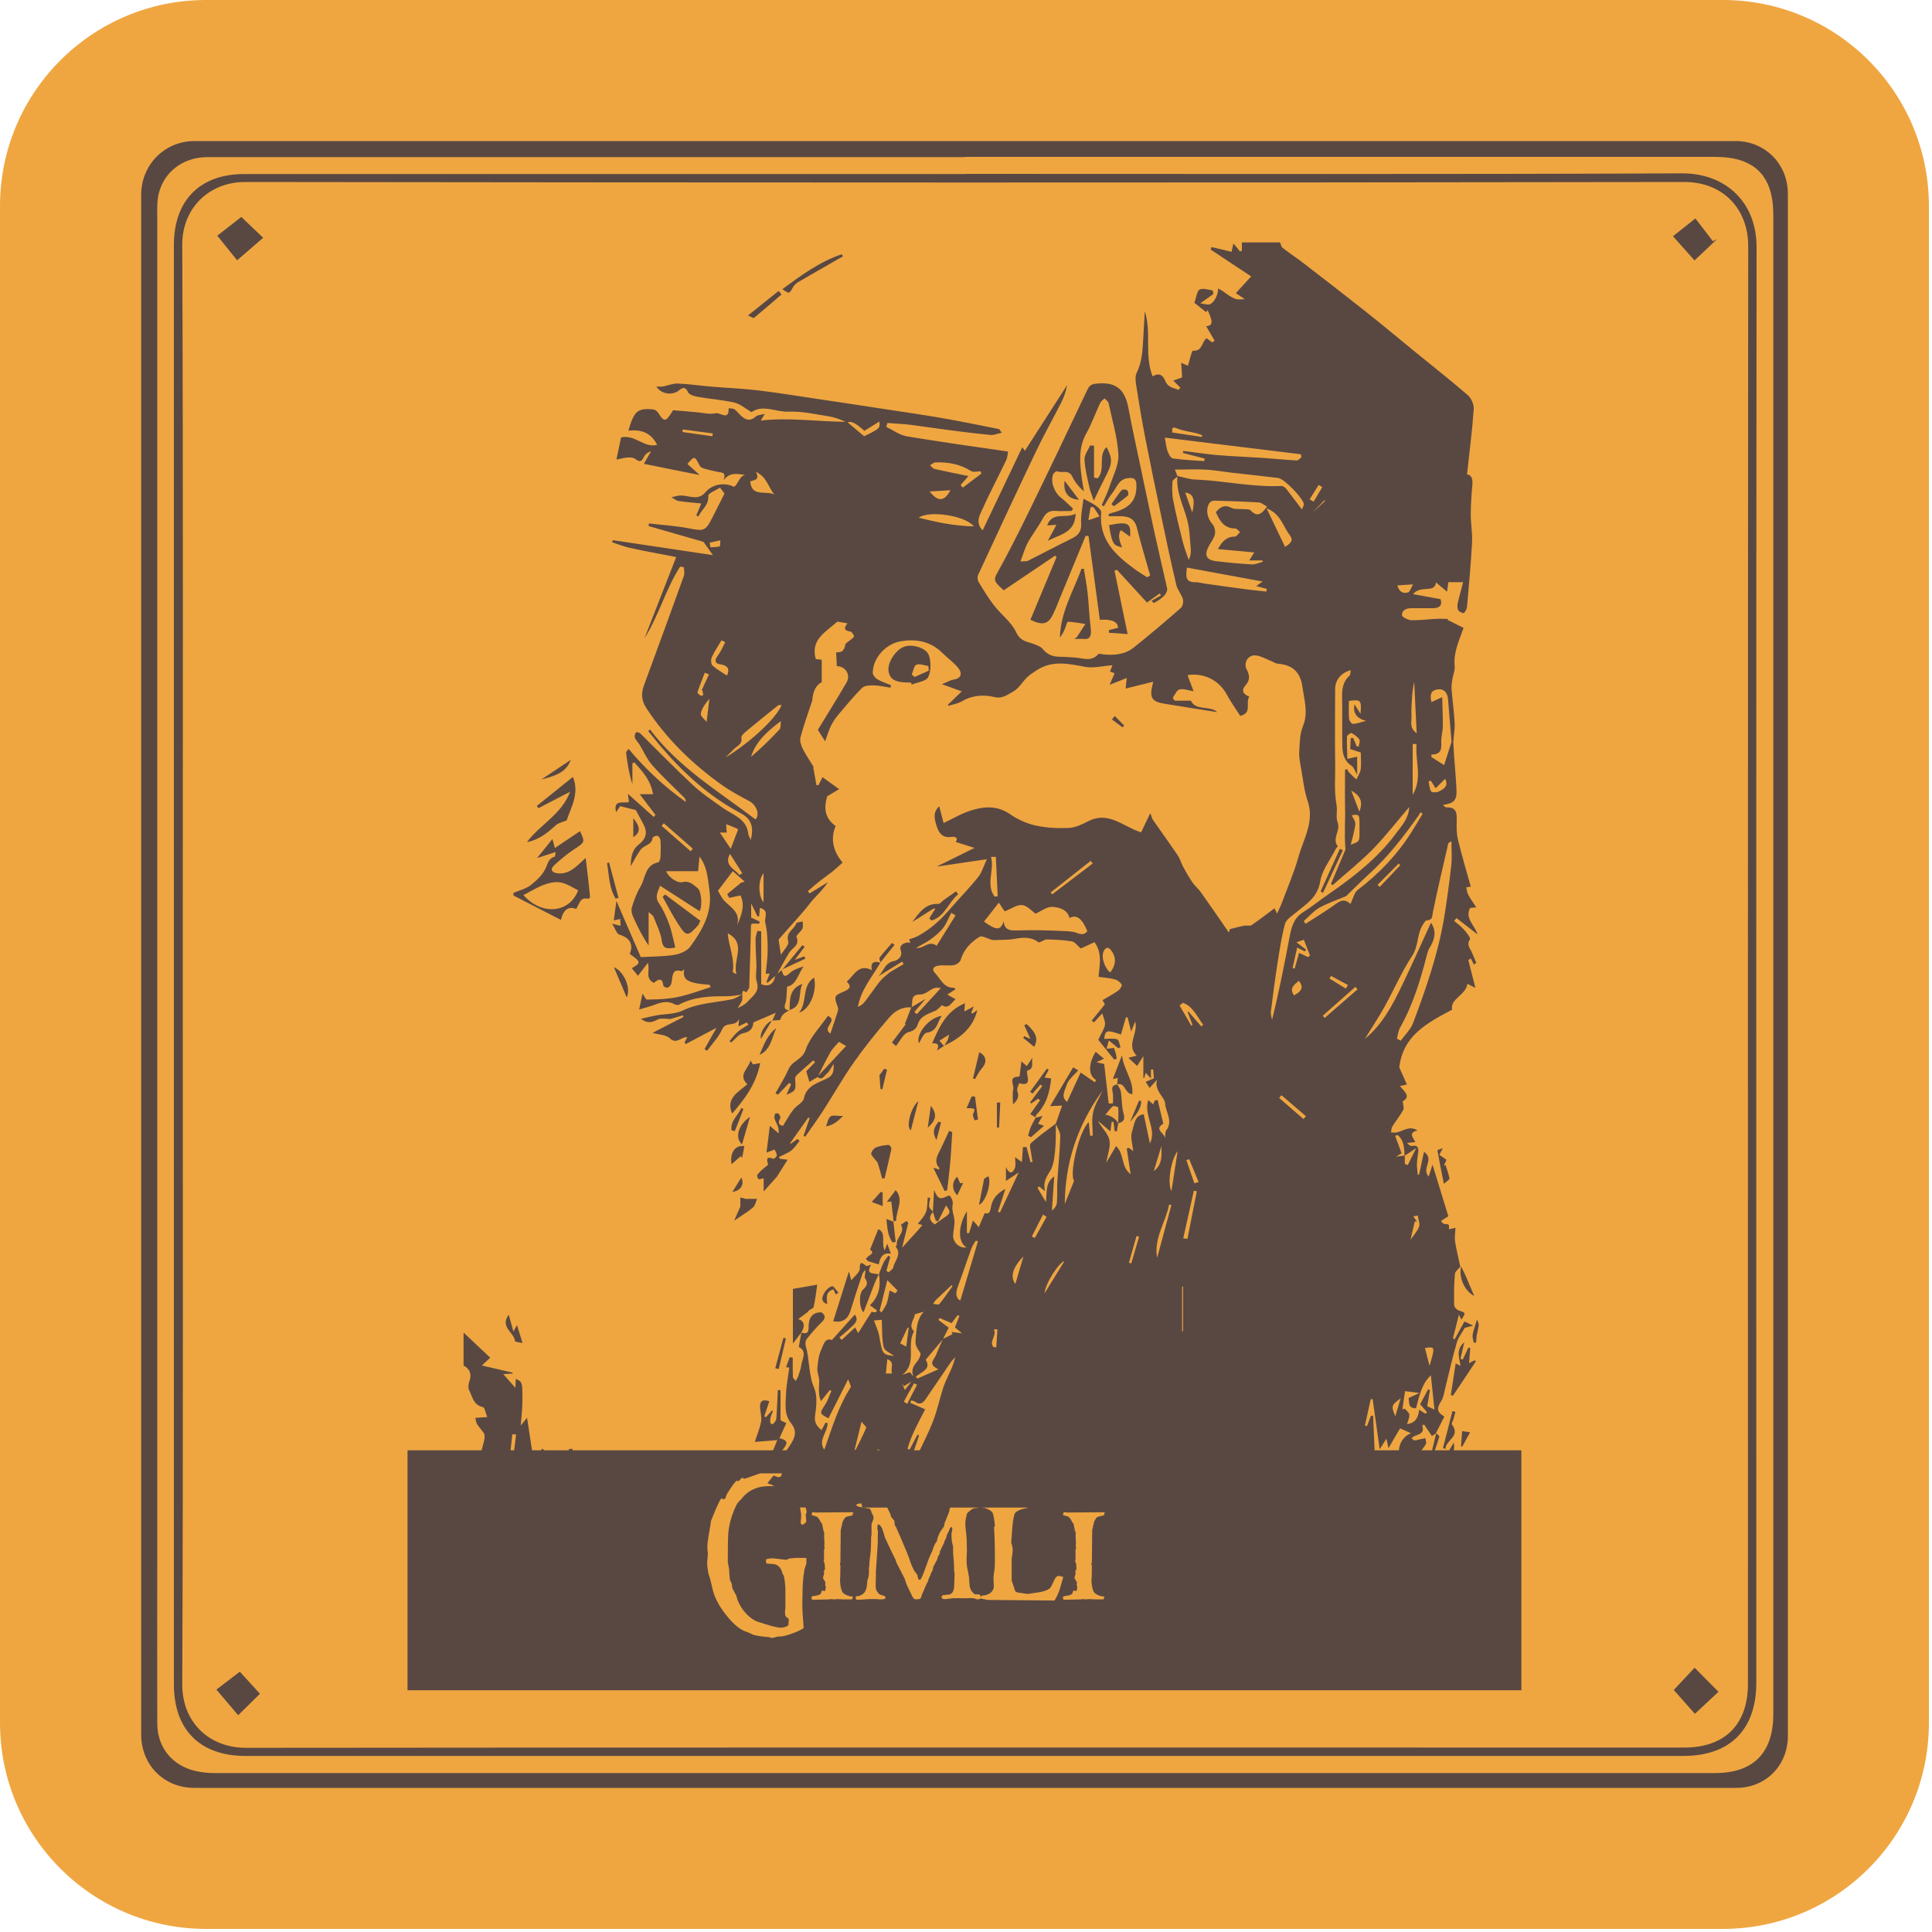 <svg width="150" height="150" viewBox="0 0 150 150" fill="none" xmlns="http://www.w3.org/2000/svg">
<g clip-path="url(#clip0_71_1704)">
<path d="M133.76 0H16C7.163 0 0 7.163 0 16V133.76C0 142.597 7.163 149.76 16 149.76H133.76C142.597 149.76 149.76 142.597 149.76 133.76V16C149.76 7.163 142.597 0 133.76 0Z" fill="#EFA641"/>
<path d="M138.81 74.96C138.81 94.9 138.81 114.84 138.81 134.78C138.81 137.07 137.09 138.81 134.82 138.81C94.91 138.81 54.99 138.81 15.08 138.81C12.73 138.81 10.96 137.03 10.96 134.66C10.96 94.81 10.96 54.97 10.96 15.12C10.96 12.79 12.79 10.95 15.1 10.95C54.98 10.95 94.86 10.95 134.74 10.95C137.04 10.95 138.81 12.73 138.81 15.04C138.81 35.01 138.81 54.99 138.81 74.96ZM74.92 12.2C61.39 12.2 47.85 12.2 34.32 12.2C28.24 12.2 22.17 12.2 16.09 12.2C14.24 12.2 12.73 13.33 12.32 15.05C12.18 15.61 12.21 16.22 12.21 16.81C12.21 51.43 12.21 86.05 12.21 120.67C12.21 125.04 12.2 129.41 12.21 133.78C12.21 135.68 13.37 137.09 15.22 137.51C15.69 137.62 16.19 137.66 16.68 137.66C55.51 137.66 94.33 137.66 133.16 137.66C136.13 137.66 137.68 136.09 137.68 133.08C137.68 94.29 137.68 55.49 137.68 16.7C137.68 13.64 136.23 12.18 133.16 12.18C113.75 12.18 94.33 12.18 74.92 12.18V12.2Z" fill="#594842"/>
<path d="M74.95 13.5C93.51 13.5 112.07 13.54 130.62 13.46C133.82 13.45 136.38 15.55 136.38 19.19C136.34 56.34 136.36 93.49 136.36 130.64C136.36 134.28 134.33 136.33 130.7 136.33C93.48 136.33 56.27 136.33 19.05 136.33C15.52 136.33 13.5 134.29 13.5 130.77C13.5 93.52 13.5 56.27 13.5 19.03C13.5 15.55 15.52 13.51 18.98 13.51C37.64 13.51 56.29 13.51 74.95 13.51V13.5ZM14.19 74.9C14.19 93.52 14.23 112.15 14.15 130.77C14.14 133.71 16.23 135.71 19.12 135.7C56.34 135.66 93.55 135.68 130.77 135.68C133.92 135.68 135.71 133.89 135.71 130.73C135.71 93.51 135.7 56.3 135.73 19.08C135.73 16.31 133.86 14.13 130.77 14.13C93.52 14.19 56.27 14.18 19.03 14.13C16.28 14.13 14.14 16.11 14.15 19.02C14.23 37.64 14.19 56.27 14.19 74.89V74.9Z" fill="#594842"/>
<path d="M20.19 131.5C19.75 131.93 19.18 132.49 18.49 133.17C17.94 132.53 17.43 131.92 16.8 131.18C17.33 130.77 17.97 130.29 18.62 129.79C19 130.2 19.56 130.82 20.18 131.5H20.19Z" fill="#594842"/>
<path d="M18.73 16.84C19.19 17.28 19.76 17.82 20.43 18.46C19.76 19.04 19.15 19.57 18.41 20.21C17.98 19.68 17.47 19.05 16.87 18.3C17.38 17.9 18.04 17.39 18.74 16.84H18.73Z" fill="#594842"/>
<path d="M133.35 18.53C132.77 19.08 132.19 19.63 131.56 20.22C131.03 19.62 130.5 19.02 129.89 18.34C130.37 17.96 130.97 17.48 131.63 16.96C131.97 17.4 132.48 18.07 132.99 18.73C133.11 18.67 133.23 18.6 133.35 18.54V18.53Z" fill="#594842"/>
<path d="M129.95 131.21C130.41 130.71 130.96 130.13 131.57 129.48C132.21 130.13 132.77 130.69 133.42 131.35C132.79 131.94 132.21 132.49 131.59 133.06C131.06 132.46 130.53 131.86 129.95 131.21Z" fill="#594842"/>
<path d="M118.12 112.6H31.64V131.23H118.12V112.6Z" fill="#594842"/>
<path d="M62.736 114.584C62.744 114.639 62.748 114.7 62.748 114.766C62.748 114.907 62.725 115.161 62.678 115.528C62.635 115.895 62.613 116.168 62.613 116.348C62.613 116.442 62.617 116.528 62.625 116.606C62.598 116.727 62.576 116.891 62.56 117.098C62.565 117.114 62.578 117.162 62.602 117.245C62.621 117.311 62.629 117.368 62.625 117.414C62.609 117.454 62.588 117.504 62.56 117.567C62.557 117.629 62.57 117.819 62.602 118.135C62.488 118.295 62.385 118.375 62.291 118.375C62.248 118.375 62.205 118.332 62.162 118.246C62.201 117.856 62.213 117.616 62.197 117.526C62.185 117.42 62.16 117.27 62.121 117.075C62.023 116.782 61.848 116.459 61.594 116.108C61.5 115.975 61.27 115.799 60.902 115.58C60.863 115.557 60.713 115.512 60.451 115.446C60.279 115.403 60.031 115.381 59.707 115.381C58.777 115.381 58.049 115.729 57.522 116.424C57.455 116.475 57.359 116.579 57.234 116.735C56.828 117.532 56.598 118.313 56.543 119.079C56.52 119.395 56.508 119.918 56.508 120.649V121.311C56.508 121.268 56.541 121.444 56.607 121.838C56.611 122.041 56.633 122.319 56.672 122.67C56.699 122.709 56.748 122.809 56.818 122.969C56.822 123.055 56.836 123.17 56.859 123.315C56.93 123.44 57.031 123.627 57.164 123.877C57.184 123.959 57.217 124.075 57.264 124.223C57.475 124.762 57.801 125.211 58.242 125.571C58.441 125.731 58.637 125.844 58.828 125.911C59.75 126.219 60.342 126.373 60.603 126.373C60.725 126.373 60.844 126.354 60.961 126.315C61.02 126.299 61.102 126.258 61.207 126.192C61.23 125.926 61.242 125.797 61.242 125.805C61.242 125.707 61.213 125.645 61.154 125.618C61.072 125.575 61.016 125.52 60.984 125.454C60.938 125.348 60.935 125.143 60.978 124.838C60.978 124.834 60.978 124.303 60.978 123.245C60.947 122.862 60.908 122.561 60.861 122.342C60.83 122.311 60.791 122.246 60.744 122.149C60.666 121.801 60.496 121.577 60.234 121.475C60.125 121.436 59.895 121.411 59.543 121.399C59.531 121.383 59.51 121.358 59.478 121.323V121.071C59.596 121.016 59.787 120.989 60.053 120.989C60.076 120.989 60.24 121.008 60.545 121.047C60.853 121.086 61.02 121.106 61.043 121.106C61.062 121.106 61.102 121.09 61.16 121.059C61.219 121.024 61.26 121.006 61.283 121.006C61.568 120.971 61.728 120.954 61.764 120.954C62.424 120.954 62.705 120.955 62.607 120.959V121.393C62.607 121.409 62.584 121.481 62.537 121.61C62.49 121.739 62.463 121.83 62.455 121.885C62.377 122.346 62.33 122.813 62.315 123.286C62.299 123.879 62.291 124.289 62.291 124.516C62.291 124.973 62.326 125.602 62.397 126.403C62.225 126.528 61.943 126.662 61.553 126.807C61.162 126.952 60.863 127.034 60.656 127.053C60.586 127.049 60.484 127.055 60.352 127.071C60.141 127.137 59.992 127.17 59.906 127.17C59.887 127.17 59.852 127.161 59.801 127.141C59.754 127.121 59.723 127.11 59.707 127.106C59.223 127.075 58.82 127.016 58.5 126.93C58.379 126.868 58.199 126.787 57.961 126.69C57.488 126.557 56.965 126.129 56.391 125.407C55.797 124.664 55.432 123.946 55.295 123.25C55.256 123.098 55.201 122.87 55.131 122.565C55.096 122.467 55.049 122.317 54.99 122.114C54.932 121.789 54.902 121.516 54.902 121.293C54.902 121.313 54.914 121.19 54.938 120.924C54.961 120.698 54.963 120.537 54.943 120.444C54.928 120.338 54.92 120.225 54.92 120.104C54.92 119.877 54.957 119.555 55.031 119.137C55.129 118.618 55.185 118.268 55.201 118.088C55.666 116.912 55.945 116.325 56.039 116.325C56.059 116.325 56.072 116.338 56.08 116.366C56.088 116.389 56.105 116.401 56.133 116.401C56.211 116.401 56.275 116.373 56.326 116.319C56.346 116.241 56.383 116.131 56.438 115.991C56.871 115.303 57.135 114.959 57.228 114.959C57.252 114.959 57.268 114.967 57.275 114.983C57.287 114.995 57.303 115 57.322 115C57.342 115 57.391 114.957 57.469 114.871C57.551 114.782 57.605 114.737 57.633 114.737C57.652 114.737 57.678 114.75 57.709 114.778C57.744 114.801 57.772 114.813 57.791 114.813C57.815 114.813 58.022 114.743 58.412 114.602C58.807 114.461 59.016 114.391 59.039 114.391H60.855C60.875 114.391 61.088 114.424 61.494 114.491C61.904 114.553 62.119 114.584 62.139 114.584C62.15 114.584 62.234 114.584 62.391 114.584C62.551 114.584 62.666 114.584 62.736 114.584ZM66.252 117.409C66.236 117.467 66.211 117.549 66.176 117.655C66.176 117.655 66.059 117.68 65.824 117.731C65.676 117.766 65.582 117.832 65.543 117.93C65.512 117.977 65.473 118.043 65.426 118.129C65.418 118.157 65.367 118.383 65.273 118.809L65.25 121.27C65.223 121.371 65.209 121.426 65.209 121.434C65.209 121.434 65.223 121.475 65.25 121.557L65.238 122.465C65.211 122.59 65.211 122.762 65.238 122.981C65.266 123.235 65.32 123.442 65.402 123.602C65.43 123.657 65.498 123.717 65.607 123.784C65.811 123.901 66.014 123.957 66.217 123.954C66.213 124.004 66.191 124.079 66.152 124.176H65.473C65.461 124.176 65.393 124.172 65.268 124.164C65.147 124.157 65.082 124.153 65.074 124.153C65.062 124.153 65.01 124.157 64.916 124.164C64.822 124.172 64.772 124.176 64.764 124.176C64.756 124.176 64.719 124.172 64.652 124.164C64.59 124.157 64.553 124.153 64.541 124.153C64.529 124.153 64.502 124.157 64.459 124.164C64.42 124.172 64.394 124.176 64.383 124.176L63.158 124.205C63.053 124.205 63 124.166 63 124.088C63 123.998 63.027 123.946 63.082 123.93C63.207 123.907 63.332 123.885 63.457 123.866C63.602 123.834 63.695 123.782 63.738 123.707C63.754 123.661 63.777 123.588 63.809 123.491C63.863 123.495 63.947 123.506 64.061 123.526C64.1 123.366 64.119 123.262 64.119 123.215C64.119 123.172 64.1 123.114 64.061 123.039C64.092 122.961 64.098 122.895 64.078 122.84C64.062 122.801 64.025 122.735 63.967 122.641C63.916 122.559 63.891 122.512 63.891 122.5C63.891 122.528 63.924 122.411 63.99 122.149C63.998 122.118 63.986 122.073 63.955 122.014C64.022 121.905 64.055 121.83 64.055 121.791C64.055 121.784 64.045 121.657 64.025 121.411C64.025 121.391 64.012 121.354 63.984 121.299C63.957 121.245 63.943 121.211 63.943 121.2C63.943 121.184 63.959 121.157 63.99 121.118C63.982 121.133 63.978 121.112 63.978 121.053V120.344C63.978 120.332 63.986 120.297 64.002 120.239C64.022 120.18 64.031 120.145 64.031 120.133C64.031 120.125 64.025 120.112 64.014 120.092C64.002 120.069 63.996 120.051 63.996 120.039C63.996 120.055 64.002 119.967 64.014 119.776C64.014 119.737 64.01 119.672 64.002 119.582C63.994 119.493 63.99 119.448 63.99 119.448V118.985C63.99 118.942 63.963 118.879 63.908 118.797C63.924 118.754 63.912 118.674 63.873 118.557C63.869 118.502 63.853 118.42 63.826 118.311C63.795 118.276 63.756 118.225 63.709 118.159C63.693 118.12 63.666 118.061 63.627 117.983C63.549 117.862 63.475 117.784 63.404 117.748C63.315 117.725 63.18 117.682 63 117.62C63.012 117.565 63.033 117.495 63.065 117.409H63.117C63.129 117.409 63.164 117.412 63.223 117.42C63.285 117.428 63.322 117.432 63.334 117.432L66.252 117.409ZM76.131 123.895C76.147 123.922 76.154 123.95 76.154 123.977C76.154 124.11 76.074 124.176 75.914 124.176C75.883 124.176 75.852 124.17 75.82 124.159C75.727 124.116 75.619 124.09 75.498 124.082C75.412 124.075 75.301 124.075 75.164 124.082C74.996 124.086 74.887 124.088 74.836 124.088C74.285 124.077 73.963 124.08 73.869 124.1C73.779 124.116 73.635 124.133 73.436 124.153C73.26 124.168 73.15 124.133 73.107 124.047C73.096 124.02 73.102 123.983 73.125 123.936C73.148 123.885 73.18 123.856 73.219 123.848C73.231 123.844 73.381 123.829 73.67 123.801C73.893 123.778 74.029 123.59 74.08 123.239C74.088 123.004 74.1 122.651 74.115 122.178C74.115 122.151 74.107 122.106 74.092 122.043C74.08 121.981 74.074 121.936 74.074 121.909C74.082 121.588 74.057 121.133 73.998 120.543V120.08C73.998 120.073 73.981 120.002 73.945 119.87C73.914 119.733 73.897 119.635 73.893 119.577C73.873 119.315 73.867 119.135 73.875 119.037C73.875 119.034 73.885 118.995 73.904 118.92C73.928 118.846 73.939 118.784 73.939 118.733C73.939 118.651 73.914 118.588 73.863 118.545C73.769 118.612 73.699 118.735 73.652 118.914C73.617 118.969 73.574 119.047 73.523 119.149C73.508 119.223 73.478 119.33 73.436 119.471C73.416 119.498 73.385 119.547 73.342 119.618C73.334 119.661 73.318 119.719 73.295 119.793C73.225 119.938 73.121 120.149 72.984 120.426C72.977 120.481 72.961 120.563 72.938 120.672C72.902 120.719 72.863 120.78 72.82 120.854C72.812 120.912 72.791 120.991 72.756 121.088C72.686 121.209 72.588 121.395 72.463 121.645C72.451 121.723 72.424 121.836 72.381 121.985C72.361 122.008 72.334 122.043 72.299 122.09C72.295 122.102 72.268 122.186 72.217 122.342C72.186 122.393 72.148 122.465 72.106 122.559C72.094 122.614 72.07 122.698 72.035 122.811C72.004 122.85 71.967 122.914 71.924 123.004C71.924 123.008 71.805 123.286 71.566 123.836C71.562 123.911 71.522 124.012 71.443 124.141C71.439 124.141 71.352 124.151 71.18 124.17C71.074 124.182 70.992 124.159 70.934 124.1C70.875 124.037 70.783 123.866 70.658 123.584C70.596 123.463 70.51 123.284 70.4 123.045C70.361 122.92 70.303 122.752 70.225 122.541C70.213 122.514 70.002 122.102 69.592 121.305C69.58 121.254 69.559 121.182 69.527 121.088C69.336 120.721 69.059 120.141 68.695 119.348C68.66 119.192 68.59 118.963 68.484 118.662C68.383 118.455 68.275 118.352 68.162 118.352C68.131 118.379 68.115 118.483 68.115 118.662C68.131 118.709 68.147 118.78 68.162 118.873C68.166 118.924 68.164 118.996 68.156 119.09C68.152 119.204 68.15 119.256 68.15 119.248V119.811L68.004 122.02V122.506C68.004 122.471 68 122.512 67.992 122.629C67.988 122.746 67.986 122.938 67.986 123.204C67.99 123.274 68.01 123.368 68.045 123.485C68.143 123.645 68.236 123.752 68.326 123.807C68.404 123.823 68.523 123.862 68.684 123.924C68.742 123.955 68.76 124.01 68.736 124.088C68.658 124.178 68.436 124.2 68.068 124.153H67.535C67.43 124.153 67.35 124.157 67.295 124.164C67.037 124.192 66.773 124.204 66.504 124.2C66.469 124.176 66.445 124.135 66.434 124.077C66.422 124.01 66.439 123.965 66.486 123.942C66.506 123.93 66.596 123.914 66.756 123.895C66.791 123.875 66.838 123.848 66.897 123.813C67.084 123.723 67.211 123.549 67.277 123.291C67.293 123.229 67.316 123.026 67.348 122.682C67.367 122.631 67.393 122.559 67.424 122.465C67.451 122.325 67.465 122.229 67.465 122.178V121.733C67.465 121.717 67.469 121.694 67.477 121.662C67.488 121.631 67.494 121.612 67.494 121.604C67.49 121.366 67.522 121.018 67.588 120.561C67.596 120.53 67.606 120.399 67.617 120.168C67.633 119.77 67.637 119.5 67.629 119.36C67.629 119.344 67.635 119.311 67.647 119.26C67.658 119.205 67.664 119.172 67.664 119.161V118.34C67.664 118.325 67.684 118.268 67.723 118.17C67.766 118.069 67.793 117.998 67.805 117.959C67.82 117.889 67.82 117.805 67.805 117.707C67.773 117.649 67.728 117.561 67.67 117.444C67.666 117.362 67.617 117.258 67.523 117.133C67.473 117.125 67.398 117.114 67.301 117.098C67.203 117.082 67.072 117.059 66.908 117.028C66.748 116.996 66.662 116.979 66.65 116.975C66.541 116.944 66.484 116.893 66.481 116.823C66.574 116.741 66.732 116.713 66.955 116.741C67.119 116.764 67.342 116.795 67.623 116.834C67.658 116.838 67.715 116.834 67.793 116.823C67.891 116.803 67.959 116.793 67.998 116.793C68.018 116.789 68.24 116.801 68.666 116.829C68.783 116.832 68.877 116.952 68.947 117.186C68.978 117.237 69.029 117.332 69.1 117.473C69.119 117.547 69.152 117.655 69.199 117.795C69.266 117.854 69.346 117.95 69.439 118.082C69.443 118.157 69.453 118.264 69.469 118.405C69.5 118.448 69.537 118.508 69.58 118.586C69.893 119.293 70.188 119.987 70.465 120.666C70.531 120.83 70.6 121.024 70.67 121.246C70.744 121.465 70.852 121.709 70.992 121.979C71.051 122.041 71.125 122.137 71.215 122.266C71.227 122.282 71.244 122.362 71.268 122.506C71.287 122.596 71.33 122.647 71.397 122.659C71.443 122.651 71.481 122.621 71.508 122.571C71.629 122.34 71.768 121.996 71.924 121.539C72.08 121.082 72.232 120.713 72.381 120.432C72.397 120.373 72.424 120.284 72.463 120.162C72.494 120.092 72.543 119.985 72.609 119.84C72.613 119.825 72.633 119.797 72.668 119.758C72.707 119.715 72.731 119.684 72.738 119.664C72.75 119.582 72.777 119.467 72.82 119.319C72.82 119.319 72.875 119.194 72.984 118.944C73.043 118.862 73.141 118.723 73.277 118.528C73.289 118.516 73.311 118.422 73.342 118.246C73.346 118.227 73.463 117.938 73.693 117.379C73.697 117.309 73.719 117.202 73.758 117.057C73.863 116.819 74.098 116.731 74.461 116.793C74.504 116.817 74.57 116.842 74.66 116.87C74.945 116.897 75.152 116.895 75.281 116.864C75.359 116.864 75.469 116.856 75.609 116.84C75.641 116.821 75.693 116.795 75.768 116.764C75.842 116.729 75.922 116.725 76.008 116.752C76.051 116.768 76.074 116.799 76.078 116.846C76.09 116.967 76.029 117.041 75.897 117.069C75.783 117.084 75.67 117.1 75.557 117.116C75.525 117.139 75.471 117.176 75.393 117.227C75.318 117.278 75.215 117.368 75.082 117.496C75.078 117.504 75.045 117.647 74.982 117.924C74.932 118.151 74.938 118.491 75 118.944C75.027 119.155 75.045 119.348 75.053 119.524C75.053 119.711 75.059 119.998 75.07 120.385C75.07 120.373 75.062 120.588 75.047 121.03C75.039 121.276 75.057 121.52 75.1 121.762C75.143 121.918 75.188 122.153 75.234 122.465C75.258 122.879 75.277 123.121 75.293 123.192C75.336 123.407 75.443 123.586 75.615 123.731C75.666 123.774 75.732 123.793 75.814 123.789C75.916 123.782 75.981 123.782 76.008 123.789C76.055 123.805 76.096 123.84 76.131 123.895ZM82.553 122.436C82.471 122.725 82.389 123.012 82.307 123.297C82.205 123.637 82.061 123.959 81.873 124.264L76.67 124.217C76.619 124.202 76.529 124.182 76.4 124.159C76.272 124.139 76.184 124.121 76.137 124.106C76.137 124.004 76.176 123.928 76.254 123.877C76.414 123.881 76.576 123.844 76.74 123.766C76.955 123.664 77.088 123.514 77.139 123.315C77.162 123.233 77.166 123.088 77.15 122.881C77.135 122.643 77.131 122.481 77.139 122.395C77.143 122.348 77.164 122.188 77.203 121.914C77.231 121.704 77.244 121.537 77.244 121.416C77.244 120.01 77.221 119.067 77.174 118.586C77.186 118.571 77.209 118.537 77.244 118.487C77.213 118.092 77.162 117.77 77.092 117.52C77.057 117.403 76.938 117.293 76.734 117.192C76.535 117.086 76.389 117.047 76.295 117.075C76.295 116.914 76.398 116.834 76.606 116.834C76.664 116.834 76.744 116.842 76.846 116.858C76.947 116.87 77.012 116.875 77.039 116.875H79.975C79.982 116.969 79.885 117.041 79.682 117.092C79.537 117.127 79.394 117.162 79.254 117.198C79.078 117.28 78.984 117.325 78.973 117.332C78.859 117.403 78.789 117.483 78.762 117.573C78.68 117.846 78.623 118.209 78.592 118.662C78.541 119.35 78.514 119.719 78.51 119.77C78.588 119.993 78.627 120.194 78.627 120.373C78.627 120.463 78.613 120.586 78.586 120.743C78.559 120.895 78.545 121.016 78.545 121.106V122.7C78.607 122.887 78.697 123.159 78.814 123.514C78.838 123.58 78.912 123.623 79.037 123.643C79.193 123.662 79.416 123.696 79.705 123.743C79.756 123.754 79.805 123.754 79.852 123.743C80.133 123.704 80.414 123.662 80.695 123.62C81.039 123.561 81.303 123.467 81.486 123.338C81.553 123.287 81.635 123.151 81.732 122.928C81.834 122.686 81.922 122.526 81.996 122.448C82.055 122.385 82.133 122.354 82.231 122.354C82.281 122.354 82.389 122.381 82.553 122.436ZM85.775 117.409C85.76 117.467 85.734 117.549 85.699 117.655C85.699 117.655 85.582 117.68 85.348 117.731C85.199 117.766 85.106 117.832 85.066 117.93C85.035 117.977 84.996 118.043 84.949 118.129C84.941 118.157 84.891 118.383 84.797 118.809L84.773 121.27C84.746 121.371 84.732 121.426 84.732 121.434C84.732 121.434 84.746 121.475 84.773 121.557L84.762 122.465C84.734 122.59 84.734 122.762 84.762 122.981C84.789 123.235 84.844 123.442 84.926 123.602C84.953 123.657 85.022 123.717 85.131 123.784C85.334 123.901 85.537 123.957 85.74 123.954C85.736 124.004 85.715 124.079 85.676 124.176H84.996C84.984 124.176 84.916 124.172 84.791 124.164C84.67 124.157 84.606 124.153 84.598 124.153C84.586 124.153 84.533 124.157 84.439 124.164C84.346 124.172 84.295 124.176 84.287 124.176C84.279 124.176 84.242 124.172 84.176 124.164C84.113 124.157 84.076 124.153 84.064 124.153C84.053 124.153 84.025 124.157 83.982 124.164C83.943 124.172 83.918 124.176 83.906 124.176L82.682 124.205C82.576 124.205 82.523 124.166 82.523 124.088C82.523 123.998 82.551 123.946 82.606 123.93C82.731 123.907 82.856 123.885 82.981 123.866C83.125 123.834 83.219 123.782 83.262 123.707C83.277 123.661 83.301 123.588 83.332 123.491C83.387 123.495 83.471 123.506 83.584 123.526C83.623 123.366 83.643 123.262 83.643 123.215C83.643 123.172 83.623 123.114 83.584 123.039C83.615 122.961 83.621 122.895 83.602 122.84C83.586 122.801 83.549 122.735 83.49 122.641C83.439 122.559 83.414 122.512 83.414 122.5C83.414 122.528 83.447 122.411 83.514 122.149C83.522 122.118 83.51 122.073 83.478 122.014C83.545 121.905 83.578 121.83 83.578 121.791C83.578 121.784 83.568 121.657 83.549 121.411C83.549 121.391 83.535 121.354 83.508 121.299C83.481 121.245 83.467 121.211 83.467 121.2C83.467 121.184 83.482 121.157 83.514 121.118C83.506 121.133 83.502 121.112 83.502 121.053V120.344C83.502 120.332 83.51 120.297 83.525 120.239C83.545 120.18 83.555 120.145 83.555 120.133C83.555 120.125 83.549 120.112 83.537 120.092C83.525 120.069 83.519 120.051 83.519 120.039C83.519 120.055 83.525 119.967 83.537 119.776C83.537 119.737 83.533 119.672 83.525 119.582C83.518 119.493 83.514 119.448 83.514 119.448V118.985C83.514 118.942 83.486 118.879 83.432 118.797C83.447 118.754 83.436 118.674 83.397 118.557C83.393 118.502 83.377 118.42 83.35 118.311C83.318 118.276 83.279 118.225 83.232 118.159C83.217 118.12 83.189 118.061 83.15 117.983C83.072 117.862 82.998 117.784 82.928 117.748C82.838 117.725 82.703 117.682 82.523 117.62C82.535 117.565 82.557 117.495 82.588 117.409H82.641C82.652 117.409 82.688 117.412 82.746 117.42C82.809 117.428 82.846 117.432 82.857 117.432L85.775 117.409Z" fill="#EFA641"/>
<path d="M107.32 117.05H66.94C66.92 116.82 66.83 116.57 66.89 116.37C67.2 115.41 67.54 114.46 67.89 113.52C68.01 113.21 68.17 112.91 68.32 112.6L68.15 112.52C68 112.84 67.85 113.16 67.72 113.48C67.59 113.78 67.48 114.08 67.37 114.39C67.05 115.27 66.72 116.16 66.4 117.04H64.11C64.06 116.63 64.04 116.21 63.96 115.8C63.93 115.67 63.77 115.56 63.67 115.44C63.61 115.6 63.47 115.78 63.5 115.93C63.57 116.31 63.72 116.67 63.84 117.04H58.99C59.11 116.72 59.24 116.41 59.41 115.97C59.1 115.35 59.81 115.57 60.24 115.48C60.08 115.38 60.02 115.33 59.94 115.29C59.85 115.25 59.76 115.23 59.58 115.16C59.79 114.91 60.04 114.54 60.09 114.56C60.82 114.94 60.67 114.36 60.76 114C60.81 113.82 60.97 113.68 61.09 113.52C61.22 113.34 61.34 113.16 61.47 112.98C61.44 112.96 61.41 112.94 61.38 112.92C61.14 113.07 60.91 113.22 60.67 113.36C60.74 113.03 60.92 112.82 61.08 112.59C61.51 111.95 62.07 111.3 61.42 110.5C60.85 109.8 61 108.98 61.03 108.2C61.05 107.54 61.19 106.88 61.28 106.18C61.28 106.18 61.16 106.16 61.03 106.15C61.12 105.89 61.22 105.63 61.31 105.37C61.39 105.38 61.47 105.39 61.55 105.41C61.55 105.91 61.54 106.4 61.56 106.9C61.56 107.01 61.7 107.11 61.78 107.21C61.84 107.11 61.91 107.01 61.95 106.91C62.04 106.63 62.16 106.34 62.2 106.05C62.26 105.53 62.71 104.93 62.02 104.58C62.09 104.17 62.16 103.81 62.22 103.45L62.2 103.47C62.52 103.53 62.79 103.59 62.78 103.08C62.77 102.43 62.97 101.87 63.79 101.89C64.15 102.17 64.07 102.39 63.77 102.68C63.36 103.08 62.98 103.52 62.63 103.97C62.53 104.1 62.51 104.35 62.56 104.51C62.87 105.57 62.76 106.7 63.21 107.76C63.48 108.39 63.38 109.22 63.28 109.93C63.21 110.46 63.42 110.72 63.78 111.04C63.9 110.82 63.99 110.64 64.09 110.46C64.15 110.46 64.2 110.48 64.26 110.49C64.26 111.18 63.48 111.85 64 112.55C64.59 110.92 65.05 109.25 66.07 107.67C66.07 107.65 66 107.47 65.85 107.09C65.28 108.21 64.8 109.17 64.32 110.12C63.6 109.73 63.62 109.74 64.08 109.03C64.28 108.72 64.39 108.34 64.55 107.99C64.51 107.97 64.47 107.94 64.43 107.92C64.2 108.21 63.97 108.5 63.74 108.78C63.58 108.42 63.58 108.09 63.58 107.77C63.58 107.55 63.62 107.32 63.6 107.1C63.57 106.81 63.43 106.52 63.46 106.23C63.5 105.75 63.55 105.25 63.75 104.82C63.92 104.45 64.04 103.82 64.59 104.04C65.21 103.35 65.79 102.71 66.37 102.06C66.72 102.56 66.31 102.82 66.03 103.09C65.76 103.36 65.46 103.59 65.17 103.84C65.23 103.9 65.29 103.97 65.35 104.03C65.69 103.72 66.03 103.4 66.39 103.06C66.47 103.2 66.55 103.35 66.63 103.5C66.97 102.96 67.3 102.44 67.67 101.85C67.71 101.85 67.85 101.87 67.99 101.89C68.02 101.84 68.05 101.79 68.09 101.74C67.91 101.61 67.73 101.48 67.54 101.34C68.24 100.67 68.4 99.85 68.24 98.93C68.36 98.64 68.45 98.33 68.59 98.04C68.69 97.84 68.84 97.67 68.97 97.49L69.12 97.59L68.82 98.67C68.88 98.71 68.94 98.75 69 98.78C69.12 98.65 69.32 98.55 69.35 98.4C69.46 97.87 70.04 97.39 69.54 96.79C69.53 96.77 69.64 96.68 69.63 96.62C69.55 96.08 70.31 95.7 69.95 95.09C69.95 95.09 70.22 94.9 70.37 94.8C70.42 94.84 70.47 94.89 70.52 94.93C70.35 95.6 70.19 96.27 70.04 96.87C70.43 96.45 70.86 95.97 71.29 95.5C71.4 95.37 71.51 95.24 71.61 95.11C71.47 95.08 71.33 95.04 71.26 95.02C71.47 94.73 71.76 94.45 71.89 94.11C72.02 93.77 71.99 93.36 72.03 92.98C72.1 92.98 72.16 93 72.23 93.01C72.19 93.23 72.11 93.46 72.14 93.67C72.16 93.82 72.33 93.95 72.44 94.09C72 94.57 72.29 94.87 72.58 95.06C72.78 94.91 72.97 94.76 73.17 94.63C73.83 94.2 73.85 94.13 73.45 93.59C73.26 93.98 73.04 94.4 72.83 94.83C72.77 94.81 72.71 94.79 72.65 94.77C72.58 94.54 72.5 94.32 72.43 94.09C72.46 93.55 72.48 93.02 72.52 92.39C72.72 92.83 72.86 93.19 73.36 92.95C73.48 92.89 73.7 92.79 73.73 92.83C73.85 92.96 73.94 93.14 73.97 93.32C74 93.49 73.92 93.69 73.94 93.87C73.98 94.2 74.1 94.52 74.11 94.85C74.11 95.2 74.02 95.55 74 95.9C73.97 96.46 74.52 96.95 75.04 96.85C74.38 96.47 74.34 95.24 75.07 94.04V95.73C75.12 95.73 75.18 95.74 75.23 95.75C75.33 95.44 75.43 95.14 75.54 94.76C75.69 94.93 75.81 95.06 75.99 95.28C76.16 94.87 76.3 94.54 76.45 94.19C76.79 94.25 76.85 94.19 76.94 93.7C77.06 93.02 77.49 92.6 78.06 92.31C77.86 92.92 77.67 93.5 77.48 94.08C77.53 94.1 77.58 94.12 77.64 94.13C78.12 93.1 78.6 92.07 79.09 91.03C78.78 91.24 78.44 91.46 78.1 91.69V90.6C78.43 91.34 78.69 90.94 78.79 90.7C78.89 90.47 78.81 90.16 78.81 89.84C79.07 90.03 79.23 90.15 79.34 90.22C79.37 89.8 79.39 89.43 79.42 89.06C79.51 89.06 79.61 89.06 79.7 89.05C79.8 89.45 79.91 89.84 80.01 90.24L80.17 90.2C80.13 90.01 80.09 89.82 80.07 89.63C80.04 89.34 79.89 88.9 80.03 88.77C80.64 88.21 81.32 87.73 81.98 87.23C81.96 87.93 81.99 88.63 81.92 89.32C81.86 89.88 81.8 90.5 81.51 90.95C81.2 91.44 80.97 91.86 81.14 92.48C80.95 92.33 80.81 92.23 80.68 92.12C80.64 92.15 80.59 92.19 80.55 92.22C80.74 92.55 80.94 92.88 81.2 93.32C81.31 92.57 81.12 91.87 81.85 91.33C81.78 92.3 81.73 93.15 81.67 93.99C81.9 93.82 82.04 93.59 82.06 93.35C82.1 92.82 82.06 92.27 82.09 91.74C82.16 90.56 82.29 89.39 82.32 88.21C82.32 87.89 82.1 87.57 81.97 87.25C82.13 86.79 82.29 86.33 82.46 85.84C82.12 85.86 81.83 85.87 81.53 85.88C82.14 84.85 82.73 83.87 83.32 82.87C83.39 82.91 83.51 82.98 83.71 83.1C83.38 83.5 82.92 83.83 82.81 84.25C82.72 84.61 82.31 85.14 82.85 85.55C83.2 84.79 83.53 84.08 83.9 83.27C84.33 83.57 84.67 83.8 85.01 84.03C85.04 83.97 85.07 83.91 85.1 83.85C84.38 83.44 84.6 82.38 85.07 81.66C85.28 81.84 85.49 82.01 85.71 82.2C85.53 82.28 85.4 82.34 85.13 82.47C85.45 82.55 85.63 82.59 85.73 82.61C85.85 83.68 85.96 84.68 86.08 85.68C86.19 85.68 86.3 85.67 86.41 85.66C86.41 85.43 86.43 85.2 86.41 84.98C86.38 84.64 86.18 84.25 86.77 84.2L86.75 84.18C86.84 84.37 86.99 84.55 87.02 84.75C87.11 85.31 87.08 85.9 87.23 86.44C87.36 86.9 87.25 87.11 86.82 87.21C86.82 86.8 86.85 86.39 86.82 85.98C86.82 85.94 86.47 85.83 86.4 85.89C86.18 86.07 86.02 86.32 85.82 86.56C86.13 86.54 86.63 86.86 86.79 87.16C86.8 87.18 86.81 87.2 86.82 87.22C86.78 87.43 86.75 87.63 86.71 87.84C86.65 87.84 86.6 87.83 86.54 87.82C86.51 87.58 86.48 87.34 86.45 87.1C86.4 87.1 86.36 87.1 86.31 87.1C86.28 87.33 86.25 87.57 86.21 87.84C85.86 87.54 85.55 87.28 85.24 87.02C85.52 87.56 86.02 87.98 86.13 88.49C86.25 89.02 85.99 89.63 85.89 90.27C86.16 89.82 86.4 89.4 86.65 88.98C87.32 89.61 87.01 90.59 87.78 91.16C87.67 90.41 87.57 89.78 87.48 89.16C87.54 89.15 87.59 89.13 87.65 89.12C87.78 89.22 87.92 89.32 87.98 89.38C87.94 88.87 87.73 88.28 87.9 87.82C88.07 87.36 88.06 86.59 88.8 86.51C88.97 87.31 89.12 88.04 89.28 88.78C89.84 87.66 88.77 86.61 89.15 85.41C89.33 85.56 89.43 85.66 89.53 85.74C89.57 85.64 89.62 85.54 89.67 85.43C89.74 85.43 89.81 85.42 89.88 85.41C90.03 86.02 90.17 86.63 90.32 87.24C89.48 87.75 90.62 88.02 90.41 88.46C90.51 88.22 90.43 87.92 90.55 87.76C91.09 87.04 90.51 86.36 90.46 85.69C90.42 85.13 89.6 84.72 89.83 83.83C89.56 84.13 89.41 84.29 89.25 84.47C89.13 84.28 89.05 84.14 88.95 83.99C89.17 83.9 89.37 83.81 89.59 83.72C89.57 83.48 89.55 83.25 89.53 83.03C89.47 83.03 89.42 83.03 89.36 83.04V83.73C89.17 83.53 89.07 83.42 88.95 83.3C88.9 83.46 88.87 83.59 88.83 83.71C88.81 83.71 88.79 83.7 88.77 83.69V82C88.55 82.34 88.42 82.55 88.29 82.76C88.03 82.52 87.82 82.32 87.61 82.13C87.8 82.08 87.98 82.03 88.25 81.96C87.41 81.11 88.38 80.28 88.14 79.31C88.02 79.61 87.95 79.78 87.82 80.09C87.71 79.64 87.63 79.32 87.55 79C87.51 78.99 87.46 78.98 87.42 78.97C87.29 79.42 87.16 79.87 87.03 80.32C85.91 79.94 85.81 79.97 85.73 80.66C86.05 80.66 86.42 80.6 86.73 80.69C86.87 80.73 86.92 81.09 87 81.31C86.94 81.33 86.88 81.36 86.82 81.38C86.6 81.2 86.39 81.02 86.09 80.78C86.02 81.04 85.97 81.21 85.91 81.43C86.18 81.4 86.34 81.38 86.49 81.36C86.54 81.53 86.59 81.66 86.63 81.79C86.66 81.92 86.69 82.06 86.71 82.19C86.64 82.22 86.58 82.24 86.51 82.27C86.07 81.72 85.63 81.17 85.27 80.73C85.5 80.23 85.73 79.92 85.79 79.57C85.83 79.31 85.67 79.01 85.58 78.68C85.3 78.98 85.12 79.18 84.93 79.38L84.76 79.24C85.09 78.83 85.42 78.42 85.78 77.98C85.75 77.93 85.66 77.75 85.6 77.65C86.03 77.4 86.44 77.18 86.82 76.91C86.96 76.81 87.14 76.52 87.09 76.44C86.98 76.26 86.76 76.09 86.56 76.04C86.14 75.93 85.7 75.9 85.29 75.84C85.37 74.92 85.6 74.02 84.98 73.15C84.58 73.33 84.19 73.51 83.91 73.64C83.64 73.42 83.46 73.13 83.23 73.09C82.58 72.98 81.92 72.95 81.26 72.94C81.04 72.94 80.73 73.23 80.62 73.15C80.02 72.71 79.4 72.78 78.73 72.9C78.21 72.99 77.66 72.96 77.13 72.99C76.79 72.96 76.28 72.6 76.06 72.73C75.39 73.13 74.83 73.71 74.59 74.52C74.54 74.7 74.27 74.89 74.07 74.93C73.68 75 73.26 74.91 72.87 74.97C72.55 75.02 72.25 75.2 72.63 75.59C73.05 76.03 73.27 76.7 74.04 76.69C74.1 76.69 74.16 76.78 74.19 76.8C73.96 76.95 73.76 77.09 73.55 77.22C73.74 77.33 73.94 77.44 74.19 77.58C73.85 77.86 73.63 78.39 73.14 78.04C72.94 78.21 72.8 78.4 72.61 78.48C72.06 78.73 71.45 78.86 71.24 79.57C71.15 79.85 70.93 80.04 70.52 80.14C70.14 80.24 69.88 80.83 69.56 81.21C69.46 81.12 69.35 81.03 69.25 80.94C69.61 80.46 69.97 79.99 70.33 79.51C70.3 79.51 70.28 79.51 70.25 79.51C70.42 79.08 70.58 78.64 70.75 78.21C71.09 78.01 71.43 77.81 71.87 77.55C71.51 77.97 71.25 78.27 70.99 78.57C71.05 78.63 71.12 78.68 71.18 78.74C71.8 78.07 72.41 77.4 73.05 76.71C72.93 76.71 72.71 76.65 72.53 76.72C72.16 76.86 71.82 77.22 71.47 77.21C70.62 77.19 70.9 77.82 70.77 78.22C70.04 78.14 69.46 78.51 69.04 79C68.07 80.12 67.14 81.28 66.28 82.5C65.43 83.71 64.7 85.01 63.89 86.26C63.45 86.94 62.97 87.6 62.51 88.26C62.47 88.23 62.43 88.21 62.39 88.18C62.55 87.73 62.7 87.27 62.86 86.82C62.82 86.8 62.79 86.79 62.75 86.77C62.28 87.43 61.82 88.09 61.35 88.75C61.37 88.77 61.38 88.79 61.4 88.8C61.57 88.68 61.74 88.55 61.91 88.43C61.97 88.48 62.02 88.53 62.08 88.58C61.87 88.83 61.69 89.12 61.44 89.32C61.16 89.54 60.8 89.66 60.48 89.83C60.51 89.88 60.53 89.93 60.56 89.97C60.75 89.99 60.94 90.02 61.15 90.04C60.86 90.5 60.59 90.92 60.31 91.37C59.97 91.75 59.6 92.16 59.29 92.51V91.48C59.09 91.52 58.94 91.59 58.89 91.54C58.82 91.48 58.76 91.29 58.8 91.22C58.91 91.05 59.08 90.9 59.23 90.76C59.37 90.63 59.66 90.46 59.63 90.39C59.49 89.94 59.54 89.77 60.05 89.97C60.1 89.99 60.31 89.79 60.31 89.69C60.31 89.54 60.2 89.39 60.14 89.25C59.95 89.32 59.77 89.39 59.51 89.49C59.6 88.76 59.69 88.11 59.77 87.41C60 87.6 60.19 87.77 60.46 88C60.44 87.77 60.46 87.63 60.41 87.5C60.33 87.27 60.2 87.06 60.13 86.83C60.1 86.72 60.13 86.57 60.19 86.47C60.21 86.43 60.42 86.42 60.46 86.47C60.53 86.56 60.62 86.74 60.58 86.82C60.31 87.29 60.6 87.37 60.79 87.41C61.09 86.93 61.31 86.51 61.6 86.15C61.84 85.83 62.34 85.61 62.41 85.28C62.64 84.24 63.54 84.08 64.27 83.7C64.66 83.49 64.76 83.18 64.72 82.6C64.49 82.95 64.39 83.21 64.2 83.35C64 83.5 63.84 83.94 63.46 83.6C64.2 82.8 64.94 82.01 65.69 81.21C65.39 81.04 65.25 80.96 65.13 80.89C64.9 81.17 64.63 81.41 64.47 81.7C64.11 82.33 63.8 82.98 63.48 83.62C63.25 83.76 63.02 83.89 62.84 84C62.75 83.69 62.66 83.4 62.6 83.17C62.81 82.95 63.05 82.71 63.28 82.47C63.23 82.42 63.19 82.38 63.14 82.33C62.73 82.69 62.31 83.05 61.91 83.42C61.82 83.5 61.72 83.64 61.73 83.74C61.8 84.67 61.81 84.67 61.06 85C61.19 84.71 61.31 84.45 61.42 84.19C61.37 84.15 61.32 84.12 61.27 84.08C60.98 84.38 60.69 84.68 60.4 84.99L60.21 84.88C60.56 84.25 60.95 83.63 61.24 82.98C61.52 82.35 62.29 82.28 62.55 81.51C62.88 80.54 63.68 79.74 64.28 78.87C65.12 79.25 63.76 79.78 64.47 80.25C64.67 79.65 64.87 79.08 65.05 78.5C65.08 78.4 65.08 78.27 65.04 78.17C64.74 77.35 64.75 77.3 65.55 76.97C65.95 76.8 66.15 76.59 65.74 76.21C66.32 75.73 66.65 74.79 67.69 75.32C67.57 74.75 67.82 74.58 68.35 74.74C67.72 75.85 66.84 76.83 66.61 78.17C66.88 78.07 67.05 77.9 67.2 77.7C67.57 77.21 67.92 76.7 68.3 76.21C68.49 75.98 68.73 75.78 68.96 75.59C69.14 75.44 69.35 75.33 69.55 75.21C69.75 75.09 69.95 74.97 70.16 74.85C70.12 74.79 70.08 74.72 70.04 74.66C69.42 75.04 68.8 75.42 68.19 75.8C68.61 75.42 68.7 74.75 69.39 74.62C69.63 74.58 70.14 74.32 69.92 73.74C69.79 73.39 70.27 73.09 70.68 73.2C70.64 73.08 70.61 72.97 70.59 72.93C70.84 72.84 71.07 72.78 71.27 72.67C72.18 72.17 72.95 71.51 73.63 70.72C74.39 69.84 75.21 69.01 75.94 68.1C76.23 67.75 76.35 67.27 76.62 66.71C75.22 66.91 74.01 67.09 72.73 67.28C73.68 66.81 74.58 66.36 75.66 65.83C75.04 65.63 74.62 65.5 74.2 65.37C74.4 65.08 74.24 64.92 73.82 64.98C73.21 65.07 72.92 64.71 72.75 64.22C72.57 63.67 72.38 63.09 72.92 62.6C73.05 63.1 73.17 63.57 73.26 63.9C74.02 63.54 74.68 63.14 75.4 62.92C76.42 62.6 77.44 62.53 78.43 63.22C79.02 63.63 79.74 63.95 80.44 64.1C81.27 64.28 82.15 64.32 83.01 64.28C83.51 64.25 84.02 64 84.49 63.76C86.11 62.94 87.22 64.21 88.6 64.62C88.79 64.22 89.02 63.72 89.31 63.13C89.42 63.41 89.44 63.55 89.51 63.65C90.15 64.57 90.81 65.48 91.44 66.41C91.62 66.67 91.7 67 91.85 67.28C92.07 67.69 92.3 68.09 92.56 68.48C92.76 68.77 93.04 69 93.24 69.28C93.97 70.31 94.69 71.36 95.41 72.4C95.43 72.31 95.45 72.23 95.48 72.14C95.85 72.05 96.22 71.94 96.6 71.87C96.79 71.83 97.04 71.92 97.18 71.82C97.79 71.41 98.37 70.95 98.95 70.52C98.97 70.55 99.02 70.67 99.15 70.93C99.31 70.57 99.43 70.35 99.52 70.11C99.96 68.92 100.47 67.75 100.81 66.54C101.2 65.13 102.07 63.8 101.53 62.2C101.25 61.38 101.17 60.5 101.01 59.64C100.94 59.23 100.85 58.8 100.87 58.39C100.91 57.71 100.91 56.99 101.16 56.38C101.59 55.32 101.26 54.34 101.12 53.33C100.96 52.17 100.35 51.62 99.21 51.53C99.03 51.52 98.86 51.39 98.68 51.32C98.3 51.17 97.93 50.94 97.53 50.89C96.92 50.8 96.51 51.45 96.8 51.99C97.03 52.42 97.06 52.81 96.71 53.2C96.35 53.6 96.5 53.89 97 54.09C96.66 54.56 97.26 55.35 96.29 55.58C95.94 55.03 95.54 54.47 95.22 53.88C94.64 52.81 93.43 52.21 92.2 52.42C92.37 52.88 92.54 53.34 92.67 53.67C92.26 53.6 91.89 53.45 91.57 53.53C91.36 53.58 91.22 53.95 91.05 54.18C91.1 54.25 91.15 54.33 91.2 54.4H92.46C92.85 55.22 93.94 54.75 94.51 55.29C93.12 55.07 91.75 54.86 90.37 54.63C89.42 54.47 89.24 54.16 89.48 53.17C89.5 53.09 89.52 53.01 89.53 52.93C88.82 53.11 88.14 53.27 87.39 53.46C87.43 53.15 87.45 52.91 87.48 52.64C87.04 52.82 86.64 52.98 86.15 53.17C86.3 52.82 86.42 52.55 86.54 52.27C86.43 52.23 86.31 52.19 86.18 52.14C86.26 51.94 86.33 51.76 86.37 51.65C85.66 51.7 84.91 51.9 84.23 51.77C82.92 51.52 81.66 51.25 80.46 52.06C80.21 52.23 79.95 52.38 79.74 52.59C79.37 52.95 79.09 53.47 78.65 53.7C78.24 53.92 77.84 54.27 77.22 54.12C76.38 53.92 75.5 53.97 74.7 54.44C74.38 54.63 73.99 54.69 73.63 54.8C73.62 54.77 73.61 54.74 73.6 54.71C73.95 54.37 74.31 54.03 74.67 53.68C74.14 53.48 73.71 53.33 73.13 53.12C73.56 52.95 73.79 52.8 74.05 52.76C74.65 52.67 74.7 52.26 74.44 51.92C74.1 51.46 73.59 51.12 73.18 50.71C72.28 49.81 71.19 49.59 69.98 49.78C68.8 49.96 67.78 51.05 67.76 52.23C67.76 52.4 67.95 52.64 68.12 52.74C68.45 52.93 68.82 53.05 69.18 53.2C69.17 53.26 69.15 53.33 69.14 53.39C68.7 53.33 68.27 53.22 67.83 53.21C67.53 53.21 67.12 53.22 66.93 53.41C66.27 54.07 65.67 54.8 65.06 55.52C64.85 55.77 64.67 56.05 64.52 56.34C64.36 56.67 64.25 57.04 64.06 57.55C63.76 57.07 63.58 56.8 63.5 56.66C64.28 55.37 65.03 54.19 65.73 52.98C66.07 52.39 65.64 51.72 64.97 51.72C64.95 51.37 64.94 51.01 64.92 50.64C65.27 50.68 65.56 50.56 65.62 50.07C65.64 49.93 65.89 49.81 66.03 49.68C66.13 49.59 66.33 49.46 66.31 49.4C66.27 49.26 66.13 49.05 66.01 49.03C65.46 48.95 65.55 48.7 65.8 48.4C65.53 48.35 65.27 48.31 65.01 48.26C64.16 49.05 62.89 49.64 63.34 51.17C63.51 51.19 63.71 51.21 63.8 51.22V52.97C63.31 53.2 63.1 53.77 63.06 54.43C63.06 54.45 63.04 54.47 63.03 54.49C62.73 55.4 62.4 56.31 62.15 57.24C62.08 57.51 62.19 57.87 62.33 58.14C62.56 58.61 62.87 59.05 63.15 59.51C63.17 59.54 63.15 59.6 63.15 59.64C63.23 60.08 63.31 60.52 63.39 60.96C63.44 60.96 63.5 60.96 63.55 60.95C63.65 60.75 63.76 60.54 63.86 60.34C64.29 60.65 64.69 60.94 65.15 61.27C64.73 61.52 64.43 61.7 64.23 61.82C63.93 62.77 64.06 63.55 64.88 64.13C64.4 65.25 64.8 66.23 65.42 66.97C65.12 67.24 64.86 67.48 64.59 67.7C64.26 67.96 63.92 68.19 63.59 68.45C63.29 68.69 63.01 68.94 62.72 69.19C62.77 69.25 62.81 69.3 62.86 69.36L64.27 68.5C63.94 69.01 63.53 69.41 63.14 69.83C62.9 70.09 62.71 70.38 62.48 70.64C62.3 70.86 62.1 71.08 61.91 71.3C61.44 71.83 60.96 72.36 60.49 72.9C60.45 72.94 60.46 73.03 60.47 73.09C60.52 73.44 60.58 73.79 60.63 74.13C60.82 73.8 61.29 73.36 61.2 73.09C60.98 72.36 61.67 72.17 61.82 71.69C61.85 71.6 62.15 71.59 62.32 71.54C62.32 71.73 62.37 71.95 62.3 72.1C62.18 72.34 61.79 72.62 61.84 72.74C62.12 73.41 61.5 73.58 61.27 73.97C60.94 74.51 60.64 75.08 60.33 75.64C60.28 75.69 60.23 75.74 60.17 75.79C59.98 75.96 59.79 76.13 59.6 76.3C59.57 76.29 59.53 76.27 59.5 76.26C59.58 76.04 59.67 75.83 59.76 75.59C59.64 75.59 59.53 75.6 59.45 75.61C59.51 74.95 59.61 74.32 59.6 73.69C59.6 73 59.57 72.29 59.41 71.61C59.33 71.27 59.76 70.68 59 70.49C58.98 70.75 58.96 70.94 58.94 71.13C58.9 71.14 58.86 71.16 58.82 71.17C58.68 70.88 58.54 70.6 58.32 70.14V71.24C58.53 71.34 58.76 71.45 58.98 71.55C58.97 71.6 58.96 71.66 58.95 71.71H58.39C58.39 71.71 58.32 71.77 58.31 71.8C58.26 73.41 58.23 75.03 58.17 76.64C58.17 76.78 58.01 76.92 57.93 77.05C57.62 76.77 57.65 77.06 57.61 77.24L57.64 77.22C57.2 77.27 56.76 77.36 56.33 77.35C55.08 77.34 53.85 77.4 52.7 78.01C52.62 78.05 52.47 78.02 52.38 77.97C51.83 77.67 51.3 77.82 50.77 78.03C50.45 78.15 50.11 78.23 49.62 78.38C49.72 77.93 49.79 77.6 49.88 77.14C50.07 77.41 50.15 77.61 50.22 77.61C50.82 77.6 51.42 77.58 52.01 77.51C52.46 77.46 52.91 77.35 53.34 77.23C53.96 77.05 54.56 76.84 55.17 76.64C55.15 76.58 55.12 76.52 55.1 76.46C53.38 76.34 52.97 76.09 53.12 75.25C53.03 75.31 52.94 75.42 52.9 75.41C52.32 75.21 52.23 75.58 52.18 76.01C52.16 76.16 52.15 76.32 52.08 76.46C52.03 76.56 51.9 76.68 51.8 76.69C51.7 76.69 51.51 76.59 51.5 76.52C51.41 75.79 51.05 76.1 50.75 76.31C50.05 75.92 50.49 75.35 50.3 74.76C50.05 75.09 49.79 75.41 49.53 75.76C49.38 75.57 49.22 75.37 49.05 75.17C49.78 74.76 49.77 74.68 48.89 74.06C49.21 73.32 48.88 72.79 48.09 72.57C47.88 72.51 47.77 72.1 47.52 71.71C47.86 71.8 48 71.83 48.18 71.88C48.17 71.68 48.16 71.52 48.15 71.35C47.97 71.39 47.83 71.42 47.65 71.46C47.72 70.95 47.78 70.51 47.86 69.95C48.52 71.48 49.14 72.89 49.75 74.31C50.64 74.26 51.5 74.27 52.33 74.14C52.78 74.07 53.34 73.84 53.59 73.5C54.52 72.21 55.33 70.87 55.08 69.13C54.95 68.26 54.95 67.38 54.31 66.5C54.26 66.98 54.23 67.31 54.2 67.64C53.31 67.64 52.52 67.64 51.73 67.64C51.81 68.01 52.55 68.6 52.99 68.49C53.54 68.35 53.82 68.7 54.15 68.94C54.48 69.17 54.54 70.46 54.31 70.74C53.29 70.08 52.28 69.43 51.25 68.77C51.08 69.24 50.82 69.61 51.14 70.09C51.48 70.6 51.74 71.16 51.95 71.74C52.16 72.32 52.27 72.94 52.43 73.57C51.85 73.66 51.48 73.73 51.38 73.03C51.29 72.39 50.97 71.79 50.74 71.17C50.7 71.07 50.57 71 50.36 70.81V73.41C49.84 72.65 49.47 71.89 49.13 71.12C49.04 70.91 49 70.63 49.06 70.43C49.23 69.9 49.42 69.35 49.71 68.87C50.12 68.2 50.05 67.16 51.11 66.95C51.19 66.93 51.27 66.69 51.28 66.54C51.3 66.12 51.31 65.69 51.28 65.26C51.28 65.13 51.17 64.94 51.06 64.9C50.95 64.86 50.68 64.97 50.67 65.04C50.61 65.62 49.99 65.62 49.74 65.97C49.44 66.37 49.22 66.83 48.96 67.26C48.99 66.64 49.03 66.02 49.57 65.59C50.17 65.12 50.3 64.64 49.95 63.98C49.73 63.55 49.49 63.14 49.36 62.89C48.84 62.76 48.51 62.68 48.15 62.59C48.06 62.72 47.96 62.88 47.83 63.06C47.59 62.01 48.42 62.41 48.83 62.26C48.81 62.1 48.79 61.95 48.75 61.63C49.5 62.3 50.13 62.86 50.76 63.43C50.8 63.38 50.85 63.32 50.89 63.27C50.5 62.75 50.1 62.23 49.67 61.66H50.7C50.52 60.57 49.88 59.89 49.26 59.2C49.21 59.22 49.15 59.24 49.1 59.26V60.89C48.84 60.08 48.71 59.26 48.61 58.44C48.6 58.34 48.76 58.22 48.81 58.15C50.14 59.74 51.6 61.09 53.24 62.26C53.25 62.1 53.2 62.01 53.13 61.93C52.3 61.1 51.43 60.3 50.65 59.42C50.24 58.96 49.98 58.35 49.65 57.81C49.47 57.51 49.07 57.27 49.41 56.83C49.52 56.87 49.64 56.87 49.71 56.94C51.06 58.27 52.38 59.63 53.76 60.92C54.46 61.58 55.28 62.12 56.07 62.69C56.86 63.27 57.97 63.52 58.1 64.76C58.11 64.89 58.2 65.01 58.29 65.21C58.54 64.22 58.35 63.58 57.51 63.14C55.06 61.84 53.06 60.02 51.29 57.94C50.96 57.55 50.65 57.15 50.33 56.76C50.38 56.72 50.42 56.68 50.47 56.64C52.68 59.58 55.8 61.45 58.66 63.62C59.01 63.23 58.74 62.5 58.16 62.19C57.45 61.81 56.73 61.43 56.07 60.96C53.76 59.32 51.76 57.38 50.19 54.99C49.77 54.35 49.77 53.81 50.02 53.15C51.06 50.34 52.08 47.52 53.1 44.7C53.17 44.5 53.1 44.26 53.1 44.04C53 44.02 52.91 44.01 52.81 43.99C51.68 45.73 51.16 47.79 50.04 49.55C50.85 47.47 51.66 45.39 52.5 43.25C51.29 43.01 50.09 42.8 48.91 42.54C48.44 42.44 47.99 42.25 47.52 42.1C47.54 42.05 47.56 42 47.58 41.94C50.17 42.33 52.75 42.71 55.35 43.1C55.1 42.74 54.87 42.42 54.62 42.07C53.25 41.68 51.8 41.26 50.35 40.84C50.36 40.77 50.37 40.71 50.39 40.64C51.4 40.76 52.43 40.82 53.43 41.01C54.66 41.25 54.77 41.25 55.32 40.16C55.63 39.55 55.93 38.95 56.25 38.32C56.15 38.19 56.04 38.03 55.9 37.86C55.58 38.07 54.98 38.3 54.99 38.49C55.05 39.24 54.45 39.56 54.23 40.1C54.17 40.07 54.11 40.05 54.06 40.02C54.2 39.68 54.34 39.35 54.45 39.09C53.87 39.03 53.28 38.99 52.7 38.9C52.5 38.87 52.32 38.71 52.13 38.61C52.36 38.56 52.58 38.48 52.81 38.47C53.47 38.44 54.18 38.93 54.78 38.21C55.3 37.58 56.29 37.43 56.99 37.8C57.4 37.52 57.4 36.72 58.19 36.87C57.53 36.95 56.83 36.46 56.17 37.28C56.42 36.63 56.02 36.7 55.74 36.64C55.39 36.56 55.04 36.49 54.69 36.39C54.56 36.35 54.39 36.27 54.33 36.16C53.92 35.38 53.93 35.38 53.37 36.02C53.71 36.33 54.05 36.64 54.32 36.88C52.91 36.6 51.45 36.31 49.99 36.01C50.22 35.61 50.38 35.32 50.55 35.03C50.27 35.13 50.07 35.29 49.98 35.5C49.8 35.89 49.62 35.86 49.32 35.63C49.18 35.52 48.94 35.51 48.75 35.52C48.51 35.53 48.27 35.6 47.86 35.68C48.02 34.94 48.14 34.36 48.22 33.96C49.33 33.72 49.99 34.8 51.02 34.54C50.59 33.67 49.87 33.31 48.79 33.44C49.22 31.93 49.49 31.68 50.67 31.78C50.83 31.79 51.03 31.92 51.11 32.06C51.54 32.75 51.67 32.76 52.1 32.1C52.17 31.99 52.24 31.89 52.26 31.85C52.9 31.9 53.47 31.95 54.04 32C54.56 32.04 55.11 32.2 55.58 32.08C55.89 32 56.62 32.71 56.57 31.7C56.71 31.72 56.88 31.7 56.99 31.76C57.16 31.86 57.29 32.03 57.43 32.18C57.81 32.57 58.2 32.78 58.69 32.33C58.81 32.22 59.03 32.22 59.38 32.13C59.19 32.46 59.09 32.62 59.07 32.65C61.24 32.4 63.43 32.73 65.65 32.75C65.24 32.56 64.81 32.4 64.38 32.33C63.34 32.17 62.28 31.92 61.24 31.96C60.24 32.01 59.23 31.37 58.35 32C57.87 31.72 57.48 31.37 57.03 31.26C56.11 31.05 55.16 30.98 54.23 30.82C53.94 30.77 53.52 30.66 53.42 30.45C53.21 29.99 52.98 30.1 52.73 30.3C52.18 30.74 51.31 30.59 50.96 30.01C51.11 30.01 51.28 30.03 51.45 30.01C51.85 29.94 52.24 29.76 52.63 29.78C53.51 29.81 54.39 29.95 55.27 30.02C56.47 30.12 57.68 30.17 58.87 30.31C60.38 30.49 61.88 30.74 63.38 30.96C65.08 31.21 66.77 31.47 68.47 31.73C69.99 31.96 71.52 32.18 73.03 32.44C74.54 32.7 76.04 33.01 77.55 33.31C77.61 33.32 77.65 33.44 77.78 33.6C77.44 33.67 77.17 33.79 76.91 33.77C75.77 33.66 74.63 33.52 73.5 33.37C72.56 33.25 71.63 33.1 70.69 32.98C70.1 32.91 69.5 32.89 68.9 32.84C68.87 32.94 68.84 33.04 68.81 33.14C69.35 33.4 69.86 33.79 70.43 33.88C73.01 34.31 75.6 34.67 78.27 35.06C78.22 35.28 78.22 35.53 78.12 35.73C77.5 37.03 76.82 38.31 76.23 39.63C76.05 40.04 75.72 40.56 76.29 41.18C77.35 38.95 78.36 36.83 79.37 34.72C79.39 34.74 79.46 34.85 79.57 35C80.67 33.29 81.76 31.6 82.85 29.9C82.76 30.41 82.59 30.88 82.36 31.32C81.72 32.57 81.03 33.8 80.43 35.06C78.91 38.24 77.42 41.44 75.94 44.64C75.87 44.78 75.89 45.03 75.97 45.17C76.35 45.8 76.73 46.43 77.18 47.01C77.74 47.73 78.54 48.31 78.9 49.1C79.25 49.85 79.83 49.81 80.37 50.04C80.58 50.13 80.82 50.22 80.95 50.38C81.3 50.82 81.74 50.99 82.28 50.99C82.64 50.99 82.99 51.03 83.35 51.04C84 51.06 84.69 51.44 85.27 50.79C85.33 50.72 85.54 50.79 85.69 50.81C86.53 50.89 87.36 50.81 88.03 50.27C89.27 49.28 90.47 48.26 91.67 47.21C91.82 47.08 91.9 46.73 91.84 46.52C91.73 46.14 91.42 45.8 91.33 45.42C90.91 43.63 90.52 41.83 90.15 40.03C89.72 37.99 89.3 35.95 88.9 33.91C88.65 32.62 88.43 31.32 88.23 30.02C88.17 29.67 88.11 29.24 88.25 28.95C88.67 28.1 88.71 27.21 88.76 26.31C88.8 25.59 88.84 24.88 88.88 24.16C89.42 25.8 88.83 27.56 89.49 29.22C90.07 28.86 90.33 29.23 90.48 29.59C90.69 30.11 91.13 30.1 91.5 30.27C91.55 30.21 91.59 30.15 91.64 30.09C91.47 29.93 91.3 29.76 91.09 29.55C91.33 29.46 91.57 29.38 91.78 29.3C91.76 28.99 91.74 28.63 91.71 28.17C91.97 28.29 92.12 28.35 92.23 28.4C92.36 27.98 92.52 27.23 92.62 27.23C93.38 27.28 93.29 26.53 93.68 26.26C93.81 26.36 93.96 26.47 94.11 26.58C94.17 26.54 94.24 26.49 94.3 26.45C94.08 26.08 93.87 25.71 93.65 25.33C94.17 25.28 94.19 25 93.76 24.08C93.72 24.13 93.68 24.18 93.64 24.23C93.3 23.96 92.96 23.69 92.73 23.51C92.9 23.05 92.93 22.59 93.14 22.48C93.39 22.34 93.81 22.51 94.15 22.54L94.21 22.83C93.91 23.04 93.61 23.25 93.19 23.55C93.43 23.58 93.68 23.67 93.9 23.63C94.26 23.56 94.63 22.77 94.56 22.4C94.86 22.52 95.09 22.72 95.35 22.9C95.54 23.03 95.75 23.15 95.97 23.22C96.13 23.27 96.33 23.23 96.65 23.23C96.32 23.01 96.11 22.87 95.95 22.76C96.36 22.31 96.77 21.86 97.14 21.46C96.01 20.71 95 20.05 94 19.38C94.02 19.31 94.04 19.25 94.06 19.18C94.59 19.31 95.12 19.43 95.62 19.55C95.67 19.32 95.71 19.15 95.76 18.9C95.99 19.17 96.13 19.34 96.27 19.52C96.32 19.5 96.37 19.48 96.42 19.46V18.82C97.41 18.82 98.39 18.82 99.38 18.82C99.45 18.96 99.47 19.15 99.58 19.24C100.06 19.62 100.58 19.96 101.07 20.33C102.71 21.59 104.35 22.86 105.97 24.14C107.27 25.17 108.54 26.23 109.82 27.28C111.2 28.41 112.61 29.51 113.96 30.68C114.23 30.92 114.45 31.41 114.42 31.77C114.3 33.44 114.09 35.11 113.9 36.83C114.31 36.9 114.35 37.26 114.31 37.7C114.24 38.46 114.19 39.22 114.19 39.98C114.19 40.69 114.33 41.41 114.29 42.12C114.2 43.78 114.05 45.44 113.9 47.1C113.88 47.27 113.79 47.48 113.66 47.59C113.6 47.64 113.31 47.51 113.23 47.39C113.14 47.25 113.14 47.03 113.17 46.86C113.3 46.29 113.46 45.73 113.6 45.2H112.45C112.43 45.33 112.41 45.53 112.35 45.94C111.98 45.63 111.71 45.41 111.49 45.22C111.39 46.1 110.3 45.39 109.71 46.13C110.52 46.28 111.17 46.39 111.85 46.52C111.99 46.99 111.77 47.22 111.27 47.22C110.71 47.22 110.15 47.22 109.59 47.22C109.19 47.22 108.84 47.36 108.85 47.77C108.85 47.9 109.31 48.14 109.56 48.15C110.2 48.17 110.84 48.08 111.48 48.05C111.8 48.03 112.11 48.05 112.43 48.05C112.41 48.07 112.39 48.1 112.37 48.12C112.78 48.32 113.18 48.53 113.63 48.75C113.6 48.82 113.55 48.96 113.5 49.1C113.2 49.95 112.84 50.77 112.94 51.72C112.98 52.05 112.81 52.4 112.76 52.74C112.72 53 112.68 53.27 112.7 53.53C112.77 54.41 112.9 55.29 112.94 56.17C112.97 56.69 112.82 57.23 112.84 57.75C112.89 58.92 113.03 60.09 113.08 61.27C113.12 62.14 112.91 62.36 112.02 62.5C112.13 62.58 112.22 62.69 112.31 62.69C113.01 62.65 113.12 63.05 113.1 63.63C113.09 64.14 113.07 64.67 113.19 65.16C113.49 66.41 113.86 67.65 114.19 68.84C114.18 68.84 114.01 68.87 113.84 68.89C113.89 69.08 113.9 69.29 113.99 69.46C114.17 69.79 114.39 70.1 114.62 70.45C114.38 70.48 114.15 70.46 114.12 70.53C113.74 71.32 114.49 71.83 114.72 72.55C114.12 72.09 113.6 71.68 113.08 71.28C113.02 71.35 112.96 71.42 112.9 71.5C113.15 71.71 113.42 71.9 113.64 72.15C113.85 72.39 114.2 72.82 114.13 72.93C113.84 73.36 114.13 73.61 114.27 73.93C114.39 74.2 114.5 74.47 114.62 74.75L114.43 74.89C114.35 74.73 114.28 74.58 114.2 74.42C114.13 74.46 114.07 74.5 114 74.54C114.18 75.25 114.36 75.95 114.55 76.7C114.31 76.58 114.13 76.48 113.93 76.38C113.82 77.27 112.57 77.53 112.74 78.39C110.8 79.43 108.93 80.39 108.64 82.87C108.81 83.25 109.01 83.7 109.23 84.2C109.04 84.24 108.88 84.28 108.69 84.32C109.02 84.74 109.58 85.12 108.91 85.5C108.93 85.79 109.03 86.03 108.95 86.17C108.7 86.62 108.37 87.03 108.09 87.48C108.02 87.6 108.03 87.77 108 87.92C108.15 87.92 108.31 87.96 108.45 87.92C108.96 87.81 109.42 87.37 110.06 87.77C109.33 87.93 109.69 88.31 109.89 88.67C109.63 88.7 109.44 88.72 109.25 88.74C109.36 88.88 109.5 88.99 109.62 88.97C110.04 88.89 110.15 89.08 110.11 89.45C110.07 89.76 110.02 90.08 110.01 90.39C110.01 90.66 110.05 90.94 110.07 91.21C110.11 91.21 110.14 91.19 110.18 91.19C110.3 90.63 110.42 90.07 110.56 89.42C111.42 90.04 110.33 90.66 110.92 91.35C111.03 91.02 111.1 90.8 111.22 90.42C111.66 91.86 112.07 93.21 112.45 94.43C112.18 94.6 112.03 94.7 111.88 94.79C111.95 94.87 112.02 95.01 112.1 95.02C112.52 95.05 112.53 95.04 112.49 95.44C112.7 95.39 112.93 95.34 113 95.33C112.99 95.74 112.92 96.1 112.98 96.44C113.08 97.08 113.25 97.72 113.38 98.36V98.34C113.24 98.53 112.98 98.7 112.96 98.9C112.89 99.7 112.88 100.51 112.9 101.32C112.9 101.47 113.1 101.69 113.25 101.74C113.81 101.93 113.82 101.91 113.46 102.46C113.39 102.31 113.33 102.2 113.27 102.07C113.11 102.69 112.96 103.29 112.81 103.9C112.85 103.93 112.89 103.96 112.93 103.99C113.19 103.52 113.46 103.04 113.7 102.6C113.92 102.7 114.09 102.78 114.38 102.92C114.08 103 113.88 103.05 113.72 103.1C113.52 103.46 113.22 103.83 113.1 104.25C112.76 105.42 112.5 106.62 112.2 107.81C112.12 108.14 112.07 108.51 111.89 108.79C111.53 109.35 111.55 109.64 112.14 109.98C111.91 110.43 111.69 110.88 111.46 111.32L111.48 111.3C111.36 111.38 111.23 111.46 111.17 111.49C110.95 111.17 110.76 110.88 110.56 110.59C110.51 110.63 110.47 110.66 110.42 110.7C110.62 111.26 110.2 111.35 109.83 111.49C109.74 111.53 109.67 111.6 109.59 111.66C109.66 111.72 109.74 111.83 109.81 111.83C109.95 111.83 110.1 111.78 110.24 111.75C110.38 111.72 110.52 111.69 110.67 111.66C110.68 111.82 110.77 112.02 110.7 112.13C110.5 112.45 110.25 112.74 109.99 113.07C109.58 112.37 109.1 112.72 108.65 113.03C108.47 112.34 108.87 111.51 109.56 111.28C109.21 111.13 108.96 111.01 108.7 110.9C108.41 111.39 108.15 111.83 107.8 112.44C107.72 112.08 107.69 111.92 107.64 111.7C107.47 111.97 107.33 112.19 107.12 112.52C106.92 111.1 106.75 109.86 106.57 108.62L106.42 108.65C106.27 109.33 106.12 110.01 105.97 110.68C106.02 110.7 106.08 110.71 106.13 110.73C106.23 110.46 106.34 110.19 106.44 109.92C106.5 109.92 106.55 109.92 106.61 109.91C106.68 111.61 106.75 113.3 106.83 115.16C106.93 114.82 106.96 114.56 107.07 114.35C107.19 114.14 107.4 113.97 107.69 113.66C107.71 113.107 107.87 112.75 108.17 112.59C108 113.54 107.87 114.44 107.69 115.32C107.59 115.82 107.43 116.31 107.29 116.81C107.29 116.9 107.29 117 107.29 117.09L107.32 117.05ZM109.07 89.72V90.37C109.15 90.4 109.22 90.43 109.3 90.45C109.49 90.06 109.69 89.67 109.96 89.13C109.52 89.42 109.29 89.58 109.05 89.74C109.02 89.15 109.02 88.54 108.51 88.12C108.45 88.14 108.38 88.17 108.32 88.19C108.49 88.64 108.66 89.1 108.82 89.54C108.74 89.59 108.63 89.65 108.39 89.8C108.73 89.76 108.9 89.74 109.06 89.72H109.07ZM73.22 103.96C72.78 104.48 72.35 105.01 71.87 105.57C72.33 106.29 71.56 106.51 71.1 106.88C71.14 106.93 71.18 106.98 71.23 107.03C71.73 106.81 72.23 106.59 72.86 106.31C72.01 105.92 72.51 105.58 72.65 105.25C72.83 104.81 73.02 104.38 73.21 103.95C73.46 103.83 73.71 103.7 73.96 103.58C73.93 103.52 73.9 103.47 73.87 103.41C74.11 103.44 74.34 103.47 74.7 103.52C74.44 103.31 74.28 103.17 74.14 103.06C74.26 102.74 74.37 102.46 74.49 102.17C74.44 102.15 74.39 102.13 74.35 102.11C74.18 102.33 74.01 102.55 73.88 102.73C73.54 102.58 73.25 102.46 72.95 102.33C72.92 102.38 72.89 102.43 72.86 102.48C73.13 102.68 73.39 102.88 73.66 103.08C73.51 103.37 73.36 103.66 73.22 103.95V103.96ZM91.42 36.96C91.88 37.05 92.34 37.22 92.8 37.23C95.04 37.32 97.25 37.84 99.5 37.73C99.62 37.73 99.78 37.85 99.86 37.95C100.26 38.46 100.65 38.98 101.08 39.55C101.15 39.37 101.24 39.25 101.23 39.14C101.17 38.68 99.71 37.17 99.24 37.11C98.04 36.96 96.83 36.84 95.63 36.7C94.95 36.62 94.28 36.5 93.6 36.46C92.83 36.42 92.06 36.46 91.22 36.46C91.32 36.71 91.37 36.85 91.43 36.99C91.29 37.12 91.04 37.25 91.03 37.39C91 37.88 90.99 38.38 91.09 38.86C91.3 39.95 91.57 41.03 91.84 42.11C91.96 42.57 92.14 43.02 92.29 43.47C92.45 43.15 92.47 42.89 92.45 42.62C92.38 41.88 92.37 41.13 92.19 40.42C91.9 39.28 91.29 38.21 91.42 36.97V36.96ZM105.37 58.76V60.15C105.18 59.84 105.11 59.57 104.93 59.45C104.36 59.08 104.23 58.52 104.22 57.93C104.19 56.69 104.23 55.46 104.2 54.22C104.18 53.55 104.24 52.95 104.77 52.46C104.85 52.39 104.84 52.2 104.87 52.03C104.12 52.23 103.67 52.79 103.66 53.48C103.66 55.35 103.63 57.22 103.66 59.08C103.69 60.22 103.56 61.37 103.77 62.51C103.85 62.94 103.7 63.45 103.85 63.84C104.11 64.49 103.38 65.1 103.87 65.71C103.88 65.72 103.75 65.83 103.71 65.91C103.29 66.75 102.64 67.55 102.5 68.44C102.29 69.7 101.39 70.2 100.58 70.88C100.28 71.13 99.86 71.39 99.77 71.72C99.51 72.69 99.36 73.69 99.2 74.69C99 75.97 98.83 77.26 98.67 78.55C98.64 78.75 98.73 78.97 98.76 79.18C99.3 77.02 99.72 74.86 100.13 72.71C100.27 71.98 100.44 71.29 101.15 70.84C101.84 70.41 102.47 69.89 103.14 69.43C105.11 68.07 106.99 66.61 108.42 64.66C108.85 64.08 109.37 63.54 109.41 62.66C108.43 63.81 107.56 64.93 106.58 65.94C105.6 66.93 104.5 67.8 103.46 68.73C103.42 68.69 103.38 68.66 103.34 68.62C103.78 67.59 104.21 66.56 104.46 65.96C104.36 64.59 104.46 63.63 104.43 62.69C104.41 61.71 104.43 60.72 104.43 59.74C104.49 59.74 104.55 59.74 104.61 59.73C104.64 59.8 104.66 59.89 104.71 59.94C104.9 60.14 105.11 60.33 105.31 60.52C105.42 60.26 105.6 60.01 105.64 59.75C105.7 59.32 105.65 58.87 105.65 58.42C105.41 58.34 105.12 58.25 104.83 58.16C104.85 57.85 104.86 57.58 104.87 57.31C104.93 57.31 105 57.29 105.06 57.28C105.15 57.5 105.24 57.72 105.33 57.94C105.38 57.95 105.44 57.96 105.49 57.97C105.51 57.78 105.62 57.54 105.54 57.42C105.4 57.2 105.16 57.04 104.93 56.91C104.88 56.88 104.58 57.09 104.58 57.19C104.56 57.75 104.59 58.32 104.61 58.92C104.93 58.84 105.1 58.81 105.31 58.76H105.37ZM108.48 80.65L108.75 80.8C109.08 80.35 109.52 79.93 109.71 79.43C110.72 76.75 111.66 74.04 112.13 71.2C112.35 69.85 112.53 68.5 112.68 67.14C112.74 66.57 112.69 65.98 112.69 65.32C112.52 65.42 112.46 65.44 112.45 65.46C112.04 67.24 111.62 69.02 111.25 70.81C111.18 71.14 111.26 71.42 110.78 71.46C110.64 71.46 110.49 71.76 110.39 71.94C110.01 72.65 110.12 73.48 109.64 74.21C108.83 75.44 108.24 76.82 107.52 78.12C107.04 78.99 106.49 79.81 105.97 80.66C107.33 79.54 108.12 78.03 108.86 76.49C109.64 74.88 110.36 73.24 111.1 71.64C111.57 72.33 111.38 72.98 110.97 73.63C110.88 73.77 110.84 73.95 110.79 74.12C110.29 76.07 109.71 78 108.71 79.77C108.56 80.03 108.53 80.36 108.45 80.66L108.48 80.65ZM77.55 70.08C77.13 70.62 76.77 71.08 76.4 71.55C77.38 72.26 77.67 72.25 77.94 71.53C77.95 72.14 78.34 72.24 78.8 72.24C79.39 72.24 79.97 72.21 80.56 72.22C81.27 72.23 81.98 72.26 82.7 72.29C82.89 72.29 83.08 72.32 83.27 72.34C83.65 72.38 84.05 72.76 84.42 72.3C84.02 71.307 83.56 70.967 83.04 71.28C82.87 70.59 82.22 70.45 81.72 70.41C81.29 70.38 80.82 70.75 80.4 70.94C80.13 70.75 79.77 70.32 79.36 70.27C78.95 70.23 78.49 70.57 78 70.76C77.93 70.66 77.78 70.43 77.55 70.08ZM98.36 39.32C98.11 39.19 97.93 39.02 97.73 39.01C96.57 38.94 95.42 38.9 94.26 38.87C94.13 38.87 93.95 38.97 93.88 39.08C93.58 39.61 93.75 40.26 94.15 40.72C94.31 40.9 94.38 41.27 94.32 41.51C94.23 41.85 93.98 42.14 93.82 42.46C93.49 43.12 93.67 43.48 94.42 43.57C95.35 43.68 96.28 43.77 97.21 43.82C97.48 43.83 97.76 43.69 98.04 43.62C98.04 43.58 98.03 43.55 98.02 43.51H96.99C97.09 43.35 97.19 43.19 97.38 42.89C96.4 42.8 95.49 42.72 94.56 42.63C94.86 42.07 95.21 41.67 95.88 41.66C96.01 41.66 96.15 41.43 96.28 41.31C96.15 41.21 96.03 41.03 95.9 41.03C95.03 41.03 94.7 40.43 94.4 39.77C94.73 39.36 95.07 39.15 95.61 39.43C95.86 39.56 96.21 39.5 96.52 39.53C96.71 39.55 96.99 39.51 97.09 39.62C97.63 40.2 97.97 39.89 98.38 39.32H98.36ZM90.44 33.97C90.52 34.42 90.54 34.72 90.64 35C90.72 35.22 90.88 35.56 91.05 35.59C91.86 35.71 92.68 35.74 93.5 35.8C93.5 35.73 93.52 35.67 93.53 35.6L91.84 35.17C91.84 35.12 91.86 35.06 91.87 35.01C92.74 35.12 93.61 35.25 94.48 35.33C95.66 35.43 96.84 35.47 98.02 35.55C98.9 35.61 99.78 35.7 100.67 35.75C100.79 35.75 100.91 35.6 101.04 35.51C101.03 35.43 101.01 35.35 101 35.27C97.48 34.84 93.96 34.41 90.47 33.98L90.44 33.97ZM70.41 114.32C70.41 114.32 70.5 114.39 70.55 114.42C70.74 114.01 70.93 113.61 71.12 113.2C71.57 112.25 72.06 111.32 72.44 110.34C72.78 109.48 72.96 108.56 73.25 107.68C73.43 107.15 73.71 106.66 73.92 106.14C74.02 105.89 74.09 105.63 74.17 105.37C73.89 105.63 73.71 105.92 73.52 106.2C72.98 107 72.44 107.79 71.9 108.58C71.68 108.91 71.43 109.13 71.03 108.82C70.96 108.76 70.84 108.76 70.74 108.73C70.72 108.79 70.7 108.85 70.67 108.91C71.06 109.08 71.45 109.25 71.83 109.42C71.36 110.35 70.77 111.36 70.46 112.48C70.51 112.5 70.57 112.53 70.62 112.55L71.23 111.39C71.23 111.39 71.32 111.43 71.36 111.45C71.04 112.4 70.71 113.35 70.39 114.31L70.41 114.32ZM92.15 44.06C92.09 44.68 91.97 45.23 92.83 45.2C93.07 45.2 93.3 45.28 93.54 45.31C94.6 45.46 95.66 45.61 96.73 45.75C97.26 45.82 97.79 45.87 98.32 45.93C98.33 45.86 98.34 45.79 98.35 45.72C98.11 45.66 97.87 45.59 97.53 45.5C97.72 45.36 97.82 45.29 98.03 45.15C96.02 44.78 94.11 44.43 92.16 44.07L92.15 44.06ZM110.46 63.19C110.4 63.15 110.34 63.1 110.28 63.06C110.24 63.13 110.21 63.21 110.16 63.28C108.99 64.94 107.76 66.54 106.24 67.91C105.69 68.41 105.17 68.94 104.64 69.45C104.59 69.5 104.54 69.56 104.48 69.59C103.79 69.88 103.07 70.12 102.43 70.48C101.98 70.74 101.62 71.16 101.22 71.52C101.27 71.59 101.32 71.66 101.37 71.72C102.06 71.28 102.75 70.85 103.42 70.39C103.87 70.09 104.28 69.62 104.85 70.19C104.86 70.2 104.93 70.17 104.84 70.19C105.06 69.76 105.14 69.3 105.42 69.09C107.06 67.84 108.46 66.38 109.56 64.65C109.87 64.16 110.16 63.67 110.46 63.17V63.19ZM112.12 59.4C112.34 58.71 112.52 58.17 112.69 57.62C112.7 57.58 112.69 57.53 112.69 57.49C112.6 56.44 112.51 55.39 112.43 54.33C112.39 53.75 112.08 53.44 111.58 53.53C111.04 53.63 111.02 54.01 111.14 54.51C111.38 54.4 111.59 54.31 111.97 54.13C111.99 54.93 112.03 55.65 112.02 56.37C112.02 56.79 111.88 57.2 111.9 57.62C111.92 58.15 111.9 58.59 111.13 58.58C111.13 58.65 111.13 58.71 111.14 58.78C111.46 58.98 111.78 59.18 112.12 59.4ZM85.57 84.72C83.67 87.34 82.69 90.25 82.67 93.48C82.9 92.91 83.13 92.33 83.39 91.68C83.01 91.18 83.74 87.88 84.53 87.12C84.57 87.48 84.6 87.83 84.64 88.19L84.84 88.17C84.84 87.57 84.74 86.94 84.87 86.36C84.99 85.79 85.33 85.27 85.58 84.72H85.57ZM111.1 106.77C110.38 107.43 110.19 108.4 109.94 109.34C109.47 109.32 109.4 109.21 109.37 108.54C109.66 108.4 109.9 108.29 110.21 108.15C109.8 108.1 109.51 108.06 109.09 108.01C109.02 108.45 108.95 108.94 108.88 109.42C108.94 109.4 109.01 109.39 109.07 109.37C109.2 109.53 109.41 109.67 109.42 109.84C109.44 110.06 109.32 110.3 109.24 110.57C109.93 110.48 110.13 110 110.18 109.45C110.37 109.57 110.52 109.67 110.68 109.76C110.69 109.76 110.8 109.65 110.79 109.64C110.64 109.45 110.48 109.28 110.26 109.03C110.45 108.68 110.66 108.27 110.88 107.86C110.93 107.88 110.97 107.91 111.02 107.93C110.95 108.35 110.88 108.77 110.81 109.18C111.05 109.29 111.24 109.38 111.37 109.44C111.28 108.55 111.18 107.65 111.09 106.76L111.1 106.77ZM56.9 67.63C56.44 68.23 56.11 68.67 55.74 69.16C55.9 69.42 56.04 69.74 56.27 69.97C56.79 70.49 57.51 70.87 57.23 71.84C57.58 71.04 57.86 70.26 57.49 69.52C57.17 69.59 56.9 69.65 56.62 69.71C56.57 69.61 56.51 69.51 56.46 69.42C56.82 69.12 57.18 68.82 57.54 68.53C57.63 68.5 57.73 68.47 57.82 68.45C57.54 68.2 57.25 67.95 56.9 67.64V67.63ZM60.68 54.74C60.58 54.74 60.47 54.72 60.42 54.76C59.62 55.4 58.82 56.04 58.03 56.7C57.84 56.86 57.53 57.11 57.56 57.27C57.65 57.79 57.24 57.9 57 58.14C56.78 58.36 56.56 58.58 56.33 58.81C58.38 57.56 60.33 55.67 60.68 54.74ZM76.19 36.78C76.17 36.72 76.16 36.66 76.14 36.59C75.89 36.59 75.57 36.69 75.39 36.57C74.54 36.03 73.61 35.87 72.63 35.9C72.49 35.9 72.35 36.05 72.2 36.12C72.32 36.22 72.43 36.38 72.56 36.41C73.4 36.6 74.26 36.77 75.19 36.96C74.98 37.2 74.78 37.43 74.58 37.66C74.64 37.73 74.69 37.79 74.75 37.86C75.23 37.5 75.7 37.14 76.18 36.78H76.19ZM70.25 107.92C70.44 107.67 70.66 107.41 70.86 107.13C70.91 107.06 70.94 106.92 70.91 106.84C70.71 106.34 70.95 106.01 71.25 105.65C71.38 105.49 71.52 105.15 71.45 105.03C71.1 104.53 71.04 104.38 71.1 103.84C71.17 103.14 71.18 102.43 71.72 101.84C71.5 101.9 71.28 101.97 71.02 102.04C71.04 102.41 70.47 102.86 70.96 103.37C70.36 104.41 71.23 105.84 70.06 106.74C70.25 106.67 70.45 106.61 70.64 106.54C70.79 106.71 70.95 106.89 71.1 107.06C70.79 107.25 70.49 107.43 70.18 107.62C70.13 107.54 70.07 107.45 70.02 107.37C70.1 107.57 70.19 107.77 70.25 107.91V107.92ZM75.61 40.87C74.95 40.02 72.13 39.61 71.33 40.19C72.75 40.56 74.09 40.83 75.61 40.87ZM99.77 42.46C100.29 42.13 100.43 41.93 100.11 41.51C99.6 40.84 99.43 39.89 98.34 39.47C98.85 40.54 99.3 41.47 99.77 42.46ZM109.98 57.76C109.88 57.76 109.78 57.76 109.68 57.77V61.71C110.46 60.41 109.86 59.07 109.98 57.76ZM60.12 38.4C59.66 37.85 59.54 37.03 58.69 36.63C59.03 37.32 58.52 37.25 58.25 37.38C58.35 38.64 59.49 38.05 60.12 38.4ZM60.63 55.98C59.57 56.78 58.68 57.57 58.31 58.76C59.1 58.09 59.83 57.38 60.52 56.63C60.64 56.5 60.59 56.21 60.63 55.98ZM75.93 96.37C75.87 96.35 75.82 96.34 75.76 96.32C75.64 96.52 75.5 96.71 75.42 96.93C75.06 97.91 74.74 98.9 74.37 99.88C74.17 100.42 74.22 100.82 74.56 100.97C75.02 99.44 75.47 97.9 75.93 96.37ZM56.45 52.45C56.54 52.19 56.77 51.69 55.88 51.57C55.57 51.53 55.43 51.3 55.7 50.95C55.95 50.62 56.11 50.23 56.31 49.86C56.21 49.81 56.12 49.76 56.02 49.71C55.76 50.15 55.47 50.57 55.26 51.03C55.18 51.21 55.2 51.56 55.32 51.67C55.67 51.99 56.1 52.22 56.44 52.45H56.45ZM74.18 71.07C74.07 71 73.96 70.93 73.86 70.87C73.65 71.26 73.49 71.7 73.23 72.04C72.97 72.38 72.62 72.66 72.27 72.92C71.91 73.18 71.51 73.37 71.13 73.59C71.73 73.69 72.09 72.96 72.72 73.43C73.22 72.63 73.7 71.85 74.19 71.07H74.18ZM56.5 72.46C56.58 73.47 57.06 74.43 56.89 75.46C56.89 75.49 57.03 75.55 57.18 75.64C56.85 74.53 58.02 73.26 56.5 72.46ZM56.73 65.91C56.84 65.61 56.98 65.26 57.11 64.91C57.18 64.73 57.33 64.39 57.3 64.38C57.01 64.22 56.69 64.11 56.38 63.99C56.4 64.29 56.41 64.48 56.42 64.64H55.89C56.21 65.12 56.5 65.56 56.74 65.91H56.73ZM86.2 75.5C86.66 74.9 86.68 74.31 86.26 73.78C86.01 73.46 85.82 73.57 85.68 73.88C85.49 74.31 85.74 75.12 86.19 75.5H86.2ZM77.32 66.53C77.19 66.53 77.07 66.53 76.94 66.53C77.23 67.54 76.51 68.64 77.22 69.61C77.3 69.61 77.38 69.6 77.46 69.59C77.41 68.57 77.37 67.56 77.32 66.54V66.53ZM105.18 54.71C105.32 54.93 105.46 55.15 105.63 55.42C105.72 54.36 105.66 54.29 104.73 54.42C104.73 54.88 104.7 55.34 104.74 55.8C104.75 55.95 104.94 56.21 105.04 56.2C105.34 56.2 105.63 56.07 106.06 55.97C105.327 55.777 105.027 55.357 105.16 54.71H105.18ZM67.09 33.87C68.29 33.29 68.35 33.24 68.27 32.73C67.86 32.99 67.48 33.22 67.11 33.45C66.47 32.863 66.04 32.647 65.82 32.8C66.24 33.15 66.65 33.5 67.08 33.86L67.09 33.87ZM91.87 96.14C91.98 96.16 92.09 96.18 92.19 96.19C92.43 94.96 92.68 93.73 92.92 92.49C92.84 92.48 92.77 92.46 92.69 92.45C92.42 93.68 92.14 94.9 91.87 96.13V96.14ZM68.3 101.78L68.44 101.89C68.58 101.66 68.76 101.44 68.85 101.18C68.96 100.86 69 100.52 69.07 100.19C69.22 100.27 69.37 100.34 69.51 100.41C69.57 100.34 69.63 100.27 69.69 100.2C69.45 99.96 69.22 99.72 68.89 99.39C68.67 100.27 68.48 101.02 68.29 101.78H68.3ZM91.85 77.86C91.76 77.93 91.67 77.99 91.58 78.06L92.49 79.63C92.49 79.63 92.56 79.6 92.59 79.58C92.46 79.24 92.33 78.91 92.2 78.57C92.23 78.57 92.25 78.56 92.28 78.55C92.61 78.93 92.94 79.31 93.27 79.69C93.32 79.65 93.36 79.6 93.41 79.56C92.94 78.94 92.65 78.16 91.85 77.86ZM104.87 65.58C105.52 65.35 105.54 65.33 105.55 64.79C105.55 64.48 105.55 64.16 105.55 63.85C105.54 63.24 105.51 63.22 104.95 63.29C105.04 63.51 105.25 63.76 105.23 63.99C105.17 64.52 105 65.04 104.87 65.59V65.58ZM69.44 105.29C69.13 105.05 68.67 104.87 68.61 104.6C68.46 103.93 68.5 103.23 68.46 102.47C68.2 102.49 67.94 102.51 67.85 102.52C68 102.94 68.19 103.32 68.26 103.72C68.52 105.17 68.51 105.17 69.44 105.28V105.29ZM90.94 93.55C90.88 93.54 90.82 93.53 90.77 93.52C90.5 94.91 89.56 96.15 89.84 97.66C90.21 96.29 90.58 94.92 90.95 93.55H90.94ZM109.99 56.93C109.92 55.48 109.86 54.21 109.8 52.94C109.69 53.4 109.65 53.86 109.62 54.31C109.6 54.74 109.56 55.18 109.59 55.6C109.62 55.99 109.38 56.48 109.98 56.92L109.99 56.93ZM65.06 115.24C65.12 115.26 65.17 115.29 65.23 115.31C65.52 114.68 65.82 114.05 66.09 113.41C66.13 113.32 65.99 113.17 65.94 113.05C65.86 113.13 65.75 113.19 65.71 113.29C65.48 113.81 65.26 114.33 65.06 114.86C65.02 114.97 65.06 115.12 65.06 115.25V115.24ZM100.34 75.17C100.4 75.17 100.46 75.18 100.52 75.19C100.63 74.79 100.74 74.4 100.86 73.98C101.15 74.12 101.35 74.21 101.56 74.31C101.61 74.27 101.66 74.23 101.71 74.19C101.55 73.78 101.39 73.37 101.23 72.96C101.02 73.03 100.87 73.09 100.66 73.16C100.95 73.38 101.18 73.55 101.41 73.73C101.38 73.78 101.34 73.82 101.31 73.87C101.14 73.78 100.96 73.69 100.71 73.57C100.58 74.15 100.47 74.66 100.35 75.18L100.34 75.17ZM81.56 69.29C81.56 69.29 81.65 69.38 81.7 69.43L84.84 67.04C84.79 66.97 84.73 66.91 84.68 66.84L81.56 69.3V69.29ZM72.18 38.16C72.85 39 73.33 38.93 73.79 38.06C73.22 38.1 72.7 38.13 72.18 38.16ZM102.7 78.86C102.75 78.92 102.8 78.97 102.85 79.03C103.7 78.29 104.55 77.55 105.4 76.81C105.34 76.75 105.29 76.68 105.23 76.62C104.39 77.37 103.54 78.12 102.7 78.86ZM51.54 63.92C51.48 63.99 51.42 64.05 51.37 64.12C52.12 64.78 52.87 65.43 53.62 66.09C53.68 66.02 53.74 65.96 53.79 65.89C53.04 65.23 52.29 64.58 51.54 63.92ZM112.21 60.46C111.96 60.71 111.74 60.93 111.46 61.2C111.3 60.94 111.2 60.78 111.09 60.62C111.03 60.63 110.98 60.65 110.92 60.66C110.97 60.92 110.98 61.22 111.11 61.44C111.16 61.53 111.52 61.54 111.67 61.47C112.07 61.28 112.5 61.05 112.2 60.46H112.21ZM91.43 89.38C90.88 90.06 90.63 91.95 90.95 92.47C91.11 91.47 91.26 90.51 91.43 89.38ZM65.69 115.87C66.79 115.32 66.88 114.26 67.36 113.43C67.31 113.4 67.27 113.37 67.22 113.34C66.73 114.15 66.24 114.95 65.69 115.87ZM91.78 103.36C91.78 103.36 91.82 103.36 91.85 103.36V99.89C91.85 99.89 91.81 99.89 91.78 99.89V103.36ZM99.5 85.03L99.31 85.24C99.94 85.79 100.57 86.33 101.2 86.88L101.39 86.66C100.76 86.12 100.12 85.57 99.49 85.03H99.5ZM79.46 97.55C78.59 98.44 78.43 99.14 78.83 99.69C79.03 99 79.25 98.27 79.46 97.55ZM82.64 97.92C82.25 97.98 81.16 99.61 81.1 100.41C81.68 99.48 82.16 98.7 82.64 97.92ZM110.99 106.04C111.43 104.55 111.43 104.54 110.63 104.66C110.75 105.13 110.87 105.58 110.99 106.04ZM55.04 52.36C54.93 52.32 54.83 52.27 54.72 52.23C54.53 52.73 54.32 53.24 54.15 53.75C54.13 53.8 54.28 53.94 54.38 54C54.43 54.03 54.53 53.99 54.6 53.98C54.58 53.87 54.58 53.75 54.54 53.64C54.51 53.56 54.45 53.5 54.49 53.56C54.7 53.1 54.87 52.73 55.04 52.37V52.36ZM54.86 56.06C54.93 55.44 55.01 54.85 55.08 54.25C54.78 54.6 54.49 54.98 54.41 55.4C54.37 55.6 54.74 55.88 54.87 56.06H54.86ZM57.41 67.93C57.48 67.89 57.55 67.85 57.63 67.8C57.32 67.3 57 66.81 56.68 66.3C56.18 67.16 57.01 67.45 57.41 67.93ZM59.28 70.06V67.79C58.87 68.3 58.84 69.5 59.28 70.06ZM93.31 33.93C93.31 33.93 93.33 33.84 93.34 33.79C93.18 33.74 93.03 33.67 92.86 33.63C92.38 33.51 91.86 33.46 91.41 33.27C90.95 33.08 91 33.29 91.02 33.58C91.79 33.7 92.55 33.81 93.3 33.92L93.31 33.93ZM92.73 91.87C92.84 91.84 92.95 91.8 93.06 91.77C92.82 91.18 92.57 90.59 92.33 90C92.26 90.02 92.18 90.05 92.11 90.07L92.73 91.87ZM73.96 99.86C73.96 99.86 73.91 99.81 73.88 99.78C73.48 100.16 73.07 100.54 72.67 100.92C72.58 101.01 72.52 101.13 72.45 101.23C72.61 101.24 72.87 101.33 72.92 101.26C73.29 100.81 73.61 100.33 73.95 99.86H73.96ZM109.51 96.26C109.78 95.87 110.06 95.57 110.18 95.22C110.26 94.98 110.11 94.66 110.07 94.37C109.96 94.39 109.84 94.42 109.73 94.44C109.83 94.58 109.93 94.73 110.03 94.87C109.97 94.85 109.91 94.84 109.85 94.82C109.74 95.28 109.63 95.74 109.51 96.26ZM81.25 94.47C81.16 94.41 81.07 94.35 80.98 94.3C80.69 94.87 80.4 95.43 80.11 96C80.19 96.04 80.26 96.08 80.34 96.12C80.65 95.57 80.95 95.02 81.26 94.47H81.25ZM106.95 68.7C107.01 68.75 107.06 68.81 107.12 68.86L108.72 67.17C108.72 67.17 108.64 67.09 108.59 67.05C108.04 67.6 107.5 68.15 106.95 68.7ZM66.35 112.56C66.35 112.56 66.4 112.56 66.43 112.57C66.71 112 67 111.44 67.25 110.86C67.28 110.79 67.08 110.63 66.89 110.38C66.68 111.22 66.52 111.89 66.35 112.57V112.56ZM92.57 39.8C92.8 38.77 92.67 38.34 92.02 38.24C92.21 38.78 92.38 39.25 92.57 39.8ZM108.49 45.46C108.65 45.98 108.96 46.11 109.33 45.99C109.47 45.95 109.53 45.67 109.71 45.37C109.18 45.41 108.86 45.43 108.5 45.45L108.49 45.46ZM55.31 33.88C55.32 33.8 55.33 33.73 55.34 33.65C54.56 33.55 53.79 33.45 53.01 33.34C53.01 33.41 52.99 33.47 52.98 33.54C53.75 33.65 54.53 33.76 55.3 33.87L55.31 33.88ZM100.84 76.15C100.47 76.46 100.08 76.74 100.47 77.28C100.92 77.02 101.32 76.74 100.84 76.15ZM71.2 107.51C71.12 107.47 71.05 107.44 70.97 107.4C70.7 107.87 70.43 108.33 70.18 108.81C70.18 108.83 70.36 108.95 70.43 109C70.7 108.47 70.95 107.99 71.2 107.51ZM104.91 61.38C105.14 61.98 105.32 62.45 105.54 63.02C105.83 62.28 105.66 61.8 104.91 61.38ZM89.58 90.92C90.26 90.43 90.19 89.7 90.17 88.99C89.97 89.63 89.78 90.28 89.58 90.92ZM101.69 38.77C101.79 38.83 101.89 38.89 101.99 38.95C102.21 38.57 102.44 38.19 102.66 37.82C102.57 37.76 102.47 37.71 102.38 37.65C102.15 38.02 101.92 38.39 101.68 38.77H101.69ZM102.87 38.89C102.87 38.89 102.83 38.86 102.81 38.85C102.32 39.36 101.84 39.87 101.35 40.38C101.34 40.37 101.33 40.36 101.32 40.35C101.84 39.87 102.35 39.38 102.87 38.9V38.89ZM88.44 96.02C88.37 96 88.31 95.98 88.24 95.96C88.04 96.65 87.85 97.34 87.65 98.04C87.71 98.06 87.77 98.07 87.83 98.09C88.03 97.4 88.24 96.71 88.44 96.02ZM104.48 76.76C104.54 76.67 104.6 76.57 104.66 76.48C104.22 76.24 103.78 76.01 103.34 75.77C103.3 75.84 103.26 75.91 103.22 75.97C103.64 76.23 104.06 76.49 104.48 76.75V76.76ZM108.33 109.96C108.45 109.55 108.58 109.13 108.75 108.56C108.01 109.12 108 109.15 108.33 109.96ZM55.1 42.13C55.12 42.25 55.13 42.37 55.15 42.49C55.39 42.47 55.65 42.49 55.87 42.42C55.93 42.4 55.91 42.11 55.93 41.95C55.65 42.01 55.37 42.07 55.1 42.13ZM68.89 105.53C68.85 105.91 68.82 106.27 68.78 106.64H69.26C69.1 106.25 69.52 105.74 68.89 105.53ZM77.13 104.6C77.2 104.6 77.28 104.6 77.35 104.6C77.38 104.14 77.41 103.67 77.44 103.21C77.35 103.21 77.25 103.21 77.16 103.21C77.43 103.68 76.75 104.14 77.14 104.6H77.13ZM70.36 104.55C70.43 104.01 70.49 103.55 70.55 103.1C70.52 103.09 70.5 103.08 70.47 103.07C70.28 103.47 70.1 103.86 69.89 104.3C70.04 104.38 70.18 104.46 70.36 104.55Z" fill="#594842"/>
<path d="M35.99 103.46C36.67 104.1 37.35 104.74 38.06 105.41C37.83 105.63 37.64 105.81 37.41 106.02C38.26 106.22 39.03 106.39 39.8 106.57C39.8 106.59 39.8 106.61 39.8 106.64C39.59 106.66 39.37 106.67 39.08 106.69C39.41 107.07 39.69 107.38 40.01 107.75C40.03 107.48 40.04 107.26 40.05 107.05C40.56 107.3 40.57 107.3 40.56 108.78C40.56 109.44 40.47 110.11 40.43 110.68C40.51 110.58 40.67 110.38 40.92 110.07C41.12 111.38 41.3 112.56 41.48 113.74C41.5 113.74 41.53 113.75 41.55 113.76C41.58 113.52 41.57 113.25 41.66 113.04C41.76 112.82 41.97 112.66 42.12 112.47C42.27 112.66 42.54 112.84 42.56 113.04C42.61 113.79 42.58 114.54 42.58 115.24C42.61 115.22 42.75 115.12 42.95 114.98C42.89 115.44 42.85 115.82 42.79 116.28C43.04 116.11 43.24 115.97 43.46 115.81C43.43 116.27 43.41 116.66 43.39 117.05H39.22C39.27 116.35 39.32 115.65 39.37 114.96C39.27 114.95 39.17 114.93 39.07 114.92C38.94 115.66 38.26 116.21 38.41 117.06H37.2C37.24 116.55 37.36 116.04 37.31 115.55C37.25 114.92 37.71 114.16 36.89 113.67C36.8 113.62 36.91 113.16 37 112.92C37.05 112.78 37.37 112.73 37.39 112.61C37.5 112.15 37.75 111.52 37.55 111.24C37.08 110.6 36.99 110.67 36.91 110.08C37.17 110.06 37.43 110.05 37.83 110.02C37.7 109.7 37.64 109.28 37.49 109.25C36.74 109.08 36.67 108.42 36.41 107.9C36.33 107.73 36.37 107.46 36.44 107.26C36.63 106.71 36.51 106.3 35.99 106.02C35.99 105.17 35.99 104.32 35.99 103.46ZM39.58 113.2C39.67 113.21 39.75 113.22 39.84 113.23C39.92 112.61 39.99 111.99 40.07 111.38C39.97 111.37 39.88 111.36 39.78 111.35C39.71 111.97 39.64 112.59 39.58 113.21V113.2Z" fill="#594842"/>
<path d="M107.33 116.77C107.41 116.58 107.46 116.37 107.58 116.21C107.89 115.79 108.23 115.4 108.58 114.97C107.82 114.13 107.96 113.51 109.07 113.16C109.99 113.96 108.74 114.56 108.89 115.38C109.17 115.43 109.49 115.49 109.81 115.55C109.71 116 109.59 116.53 109.47 117.05H107.32C107.32 116.96 107.32 116.86 107.32 116.77H107.33Z" fill="#594842"/>
<path d="M109.88 117.05C109.91 116.95 109.97 116.85 109.97 116.75C109.96 116.02 110.32 115.92 110.94 116.18C110.9 116.46 110.87 116.76 110.83 117.05H109.89H109.88Z" fill="#594842"/>
<path d="M47.43 117.05C47.31 116.59 47.19 116.13 47.07 115.67C47.14 115.65 47.2 115.63 47.27 115.61C47.46 116.09 47.65 116.57 47.84 117.05H47.44H47.43Z" fill="#594842"/>
<path d="M61.28 78.42C61 78.62 60.67 78.75 60.59 79.16C60.58 79.23 60.17 79.21 59.94 79.23L59.96 79.25C60.05 79.04 60.14 78.84 60.23 78.63C59.63 78.89 59.09 79.13 58.49 79.38C58.47 79.82 58.27 80.11 57.69 80.22C57.35 80.29 57.07 80.69 56.77 80.94C56.73 80.9 56.68 80.87 56.64 80.83C56.85 80.58 57.04 80.31 57.29 80.1C57.53 79.89 57.83 79.74 58.1 79.56C58.06 79.5 58.03 79.44 57.99 79.38C57.79 79.47 57.6 79.57 57.33 79.69C57.34 79.51 57.35 79.41 57.38 79.11C57.07 79.78 56.36 79.27 56.07 79.91C55.8 80.52 55.3 81.03 54.9 81.58C54.83 81.54 54.77 81.49 54.7 81.45C54.98 80.94 55.27 80.44 55.63 79.8C54.77 80.25 54.01 80.66 53.24 81.06C53.21 81.02 53.18 80.98 53.15 80.94C53.22 80.81 53.28 80.68 53.36 80.53C52.88 80.48 52.55 81.12 52 80.61C51.69 80.33 51.13 80.33 50.66 80.19C51.53 79.74 52.3 79.35 53.06 78.96C53.04 78.92 53.03 78.87 53.01 78.83C52.69 78.93 52.38 79.03 52.06 79.11C51.94 79.14 51.79 79.08 51.66 79.09C51.47 79.09 51.25 79.06 51.09 79.14C50.68 79.36 50.29 79.51 49.76 79.1C50.23 78.99 50.6 78.9 50.98 78.83C51.66 78.71 52.4 78.75 53 78.46C54.22 77.87 55.53 77.85 56.8 77.59C57.1 77.53 57.38 77.33 57.67 77.19L57.64 77.21C57.62 77.39 57.66 77.61 57.58 77.76C57.38 78.13 57.13 78.47 56.91 78.83L56.7 78.55C57.17 78.29 57.74 78.12 58.07 77.74C58.41 77.35 59.01 77 58.76 76.24C58.63 75.85 58.74 75.39 58.73 74.97C58.71 74.28 58.66 73.59 58.66 72.9C58.66 72.69 58.76 72.48 58.81 72.27C58.91 72.28 59 72.3 59.1 72.31V76.41C59.69 76.65 60.09 76.42 60.19 75.74C60.24 75.69 60.29 75.64 60.35 75.59C60.47 75.5 60.59 75.4 60.71 75.31L60.69 75.29C60.78 75.68 60.86 75.99 61.33 75.54C61.61 75.28 62.01 75.16 62.39 75.03C61.96 75.65 61.81 76.49 61.11 76.6C61.06 77.14 61.09 77.56 60.97 77.92C60.84 78.3 60.97 78.4 61.28 78.44L61.26 78.42H61.28Z" fill="#594842"/>
<path d="M89.4 46.65C89.65 46.51 89.9 46.36 90.15 46.22C90.11 46.17 90.07 46.13 90.03 46.08C89.71 46.31 89.39 46.54 89.05 46.78C88.27 45.93 87.49 45.08 86.72 44.24C86.66 44.26 86.59 44.29 86.53 44.31C86.86 45.92 87.2 47.53 87.55 49.23C87.03 49.2 86.57 49.16 86.1 49.13C86.1 49.06 86.1 48.99 86.09 48.92C86.33 48.86 86.57 48.8 86.81 48.74C86.784 48.267 86.31 48.06 85.39 48.12C85.1 45.95 84.81 43.78 84.51 41.61C84.44 41.61 84.36 41.61 84.29 41.6C83.62 43.21 82.96 44.83 82.29 46.44C82.11 46.89 81.94 47.34 81.72 47.77C81.36 48.47 80.93 48.57 80 48.12C80.67 46.5 81.35 44.88 82.03 43.25C81.99 43.21 81.96 43.18 81.92 43.14C80.6 44.03 79.29 44.91 77.93 45.83C77.79 45.7 77.6 45.54 77.44 45.36C77.23 45.12 77.18 44.93 77.38 44.57C78.25 43 79.07 41.39 79.86 39.77C81.4 36.62 82.91 33.45 84.41 30.29C84.61 29.86 84.79 29.8 85.31 29.77C86.83 29.66 87.38 30.43 87.62 31.73C87.88 33.13 88.19 34.52 88.48 35.91C88.85 37.69 89.23 39.47 89.61 41.24C89.93 42.71 90.28 44.18 90.61 45.65C90.69 46.03 90.31 46.44 89.58 46.82C89.52 46.76 89.46 46.7 89.39 46.64L89.4 46.65ZM84.11 38.72C84.37 38.86 84.74 39.03 85.08 39.26C85.26 39.38 85.51 39.62 85.5 39.78C85.29 41.87 86.58 43.07 88.06 44.16C88.38 44.4 88.73 44.6 89.06 44.82C89.14 44.77 89.22 44.72 89.3 44.68C88.95 43.45 88.58 42.22 88.27 40.98C88.09 40.25 87.6 40.07 86.95 40.08C86.66 40.08 86.37 40.08 86.08 40.08C86.08 40.02 86.08 39.96 86.08 39.9C86.17 39.87 86.26 39.84 86.36 39.81C87.74 39.46 88.26 38.83 88.23 37.65C88.23 37.11 87.93 37.07 87.53 37.13C86.86 37.22 86.7 37.85 86.36 38.28C86.11 38.6 85.92 38.96 85.7 39.31C85.65 39.28 85.59 39.25 85.54 39.21C85.74 38.74 85.98 38.28 86.14 37.79C86.41 36.96 86.88 36.11 86.83 35.29C86.76 33.95 86.35 32.63 86.07 31.3C86.04 31.16 85.87 31.06 85.76 30.93C85.65 31.04 85.49 31.14 85.42 31.28C85.05 32.07 84.76 32.91 84.33 33.67C83.71 34.79 83.84 35.96 83.99 37.13C84.03 37.47 84.1 37.81 84.16 38.15C83.75 37.8 83.45 37.42 83.25 37C82.98 36.42 82.45 36.76 82.07 36.59C82.01 36.57 81.83 36.7 81.78 36.8C81.53 37.33 81.84 38.22 82.35 38.62C82.69 38.88 82.99 39.2 83.31 39.49C83.27 39.55 83.24 39.61 83.2 39.67C82.8 39.67 82.41 39.7 82.01 39.67C81.54 39.63 81.23 39.76 80.99 40.21C80.64 40.87 80.17 41.46 79.81 42.11C79.57 42.54 79.44 43.04 79.23 43.59C79.55 43.57 79.7 43.59 79.81 43.54C80.94 42.97 82.05 42.38 83.19 41.82C83.68 41.58 83.97 41.31 83.94 40.67C83.9 39.98 84.06 39.28 84.12 38.73L84.11 38.72ZM85.37 40.09C85.2 39.82 85.05 39.59 84.9 39.37C84.82 39.37 84.75 39.37 84.67 39.38C84.62 39.68 84.57 39.99 84.5 40.39C84.89 40.26 85.09 40.19 85.37 40.09Z" fill="#594842"/>
<path d="M45.47 66.6C45.59 67.61 45.71 68.56 45.8 69.52C45.83 69.79 45.78 69.78 45.38 69.76C45.28 69.76 45.15 69.85 45.08 69.94C44.95 70.14 44.85 70.36 44.74 70.57C44.15 70.35 43.75 70.59 43.55 71.42C42.3 70.78 41.09 70.15 39.87 69.53C39.87 69.46 39.86 69.4 39.85 69.33C40.31 69.13 40.84 69.01 41.22 68.71C41.69 68.34 42.17 67.88 42.39 67.35C42.55 66.95 42.63 66.63 43.07 66.51C43.11 66.51 43.1 66.35 43.14 66.15C42.67 66.3 42.27 66.43 41.7 66.62C42.14 66.08 42.48 65.65 42.89 65.14C42.96 65.42 43.01 65.59 43.08 65.84C43.76 65.39 44.4 64.96 45.03 64.53C45.44 65.38 45.41 65.39 44.59 65.93C44.03 66.3 43.51 66.73 43.02 67.19C42.69 67.5 42.84 67.75 43.27 67.8C44.21 67.91 44.75 67.27 45.47 66.61V66.6ZM44.88 69.12C43.9 68.6 43.53 68.3 42.45 68.62C41.82 68.81 41.25 69.19 40.64 69.49C42.05 71.11 44.23 70.9 44.89 69.12H44.88Z" fill="#594842"/>
<path d="M70.72 52.99C70.65 52.99 70.59 52.99 70.52 52.99C69.49 52.99 69.04 52.72 68.98 52.04C68.92 51.36 69.62 50.35 70.29 50.18C70.92 50.01 71.95 50.32 72.13 50.91C72.29 51.42 72.29 52.12 72.06 52.58C71.9 52.9 71.23 52.97 70.79 53.15C70.77 53.1 70.75 53.04 70.72 52.99ZM72.11 52.07C72.1 51.95 72.09 51.83 72.08 51.71C71.77 51.66 71.41 51.51 71.15 51.61C70.96 51.69 70.91 52.1 70.79 52.37C70.86 52.43 70.94 52.5 71.01 52.56C71.38 52.4 71.74 52.23 72.11 52.07Z" fill="#594842"/>
<path d="M83.41 49.62C83.55 49.5 83.61 49.46 83.64 49.41C83.85 49.09 84.06 48.77 84.27 48.45C83.82 48.38 83.37 48.29 82.92 48.27C82.85 48.27 82.77 48.59 82.7 48.77C82.59 49.02 82.48 49.28 82.29 49.49C82.34 47.53 83.33 45.9 83.97 44.16C84.03 44.16 84.09 44.16 84.15 44.16C84.25 44.78 84.37 45.4 84.44 46.02C84.51 46.64 84.54 47.26 84.59 47.87C84.62 48.28 84.7 48.68 84.7 49.09C84.7 49.39 84.58 49.65 84.18 49.61C83.96 49.59 83.73 49.61 83.41 49.61V49.62Z" fill="#594842"/>
<path d="M68.22 98.94C68.09 99.23 67.95 99.51 67.84 99.8C67.57 100.5 67.31 101.2 67.05 101.88C66.74 101.67 66.63 100.48 67 100.13C67.28 99.86 67.44 99.65 67.17 99.26C67.08 99.14 67.22 98.86 67.18 98.59C67.1 98.7 66.99 98.8 66.95 98.93C66.63 99.87 66.32 100.82 66.03 101.77C65.82 102.45 65.39 102.71 64.69 102.58C65.09 101.33 65.48 100.08 65.91 98.72C65.97 98.93 66.02 99.11 66.09 99.41C66.33 99.09 66.75 98.8 66.75 98.5C66.75 97.83 66.96 98.08 67.25 98.28C67.31 98.32 67.44 98.24 67.63 98.19C67.15 99.03 67.89 98.8 68.2 98.95L68.22 98.94Z" fill="#594842"/>
<path d="M75.49 78.7C75.6 78.62 75.74 78.52 75.88 78.42C75.55 79.76 74.65 80.55 73.32 81.18C73.47 80.92 73.54 80.83 73.59 80.72C73.63 80.61 73.65 80.48 73.69 80.32C73.41 80.5 73.18 80.64 72.94 80.8C73.03 80.91 73.15 81.04 73.29 81.21C73.1 81.33 72.92 81.45 72.75 81.56C72.92 81.15 72.87 80.96 72.37 81.01C72.93 79.69 73.5 78.47 74.92 77.89C74.91 78.06 74.89 78.25 74.87 78.53C75.13 78.39 75.32 78.29 75.6 78.14C75.51 78.37 75.46 78.51 75.4 78.65C75.42 78.65 75.44 78.66 75.51 78.68L75.49 78.7Z" fill="#594842"/>
<path d="M44.48 60.32C45.02 61.62 44.3 62.74 44 63.69C43.61 63.86 43.34 63.9 43.18 64.05C42.52 64.65 41.85 65.21 40.91 65.38C41.94 64.01 43.63 63.2 44.26 61.47C43.44 61.9 42.62 62.32 41.8 62.75C41.76 62.69 41.72 62.63 41.68 62.57C42.6 61.83 43.52 61.09 44.48 60.32Z" fill="#594842"/>
<path d="M62.23 103.44C62.03 103.69 61.84 103.95 61.56 104.31V100.07C62.19 99.96 62.74 99.86 63.45 99.74C63.37 100.25 63.31 100.88 63.17 101.48C63.14 101.61 62.8 101.67 62.73 101.85C62.47 102.04 62.21 102.24 61.97 102.42C62.47 102.55 62.52 102.96 62.21 103.47L62.23 103.45V103.44Z" fill="#594842"/>
<path d="M60.34 111.81C59.81 111.85 59.28 111.9 58.6 111.95C58.77 111.43 58.99 110.91 59.09 110.38C59.15 110.03 59.04 109.65 59.01 109.28C58.98 108.81 59.17 108.61 59.73 108.79C59.6 109.19 59.47 109.57 59.34 109.96L59.47 110.03C59.62 109.86 59.78 109.68 59.93 109.51C59.96 109.52 59.98 109.54 60.01 109.55C59.94 109.73 59.86 109.91 59.82 110.1C59.79 110.23 59.79 110.37 59.82 110.5C59.82 110.53 60.01 110.59 60.03 110.56C60.13 110.44 60.25 110.31 60.27 110.17C60.33 109.43 60.35 108.68 60.39 107.93C60.46 107.93 60.53 107.93 60.6 107.93V110.27C60.73 110.34 60.89 110.42 61.05 110.49C60.86 110.91 60.69 111.29 60.52 111.66C60.47 111.71 60.42 111.76 60.36 111.81H60.34Z" fill="#594842"/>
<path d="M73.93 87.9C73.88 88.67 73.85 89.44 73.78 90.2C73.72 90.94 73.621 91.67 73.54 92.41C73.471 92.43 73.4 92.45 73.34 92.47C73.06 91.89 72.78 91.31 72.46 90.66C72.67 90.72 72.79 90.76 72.91 90.8C72.921 90.76 72.951 90.71 72.941 90.7C72.591 90.33 72.66 89.95 72.871 89.53C73.16 88.96 73.421 88.38 73.691 87.8C73.77 87.83 73.85 87.87 73.93 87.9Z" fill="#594842"/>
<path d="M51.64 69.45C52.56 70.13 53.47 70.82 54.39 71.5C54.35 71.55 54.31 71.6 54.28 71.66C54.28 71.7 54.28 71.76 54.25 71.78C53.39 72.75 53.3 72.76 52.6 71.66C52.18 71.01 51.83 70.31 51.45 69.63C51.51 69.57 51.58 69.5 51.64 69.44V69.45Z" fill="#594842"/>
<path d="M56.84 86.46C56.33 85.24 57.34 84.79 58.02 84.18C57.27 83.45 58.09 83.02 58.27 82.34C58.4 82.54 58.46 82.63 58.46 82.64C58.68 82.6 58.89 82.56 59.02 82.54C58.71 84.17 57.81 85.34 56.84 86.46Z" fill="#594842"/>
<path d="M80.41 86.76C80.26 86.67 80.11 86.57 79.99 86.5C80.25 86.13 80.5 85.77 80.75 85.42C80.7 85.38 80.65 85.34 80.6 85.3C80.43 85.42 80.25 85.54 80.08 85.67C80.04 85.65 80.01 85.62 79.97 85.6C80.29 85.17 80.6 84.75 80.92 84.32C80.87 84.28 80.83 84.24 80.78 84.21C80.57 84.44 80.37 84.67 80.16 84.91L79.98 84.76C80.41 84.16 80.85 83.57 81.28 82.97C81.33 83 81.37 83.03 81.42 83.06C81.33 83.24 81.23 83.41 81.1 83.66C81.28 83.68 81.44 83.71 81.61 83.73C81.51 84.82 81.23 85.78 80.46 86.55C80.41 86.6 80.41 86.72 80.39 86.8L80.41 86.78V86.76Z" fill="#594842"/>
<path d="M44.44 112.49C44.58 113.94 44.65 115.4 45.13 116.86C44.26 116.49 44.04 116.2 44.06 115.44C44.09 114.46 44.13 113.48 44.17 112.5C44.26 112.5 44.35 112.49 44.44 112.48V112.49Z" fill="#594842"/>
<path d="M68.48 91.47C68.37 91.08 68.28 90.69 68.15 90.31C68.11 90.19 68 90.1 67.92 90C67.82 89.85 67.62 89.69 67.64 89.56C67.67 89.38 67.84 89.16 68 89.09C68.31 88.96 68.66 88.92 69 88.89C69.07 88.89 69.23 89.1 69.21 89.19C69.05 89.96 68.86 90.72 68.68 91.49H68.47L68.48 91.47Z" fill="#594842"/>
<path d="M74.38 69.44C73.64 70.06 73.35 71.16 72.33 71.47C72.27 71.41 72.21 71.36 72.15 71.3C72.3 71.06 72.45 70.82 72.6 70.58C72.58 70.56 72.55 70.53 72.53 70.51C71.96 70.87 71.4 71.23 70.83 71.58C71.36 70.88 71.84 70.12 72.86 70.18C72.99 70.18 73.13 69.98 73.27 69.88C73.59 69.65 73.91 69.43 74.23 69.2C74.28 69.28 74.34 69.36 74.39 69.44H74.38Z" fill="#594842"/>
<path d="M68.23 98.17C67.97 98.09 67.7 98.02 67.44 97.93C67.36 97.9 67.3 97.81 67.22 97.74C67.29 97.67 67.35 97.6 67.42 97.54C67.53 97.44 67.73 97.35 67.72 97.25C67.72 97.13 67.55 97.02 67.55 97.02C67.76 96.49 67.97 95.97 68.19 95.43C68.85 95.72 68.38 96.49 68.69 97.08C68.78 96.85 68.83 96.71 68.89 96.56C68.98 96.83 69.08 97.08 69.17 97.34C68.65 97.233 68.337 97.507 68.23 98.16V98.17Z" fill="#594842"/>
<path d="M86.74 84.22C86.75 84.05 86.77 83.89 86.78 83.68C86.64 83.72 86.51 83.75 86.4 83.78C86.62 83.2 86.83 82.65 87.11 81.93C87.24 83.07 88.03 83.88 87.91 84.96C87.29 84.89 87.39 84.01 86.72 84.19L86.74 84.21V84.22Z" fill="#594842"/>
<path d="M79.3 82.4C79.441 82.52 79.621 82.68 79.721 82.77C79.871 82.55 80.01 82.33 80.16 82.11C80.061 82.47 80.331 82.99 79.76 83.12C79.74 83.12 79.731 83.25 79.74 83.31C79.811 83.79 80.01 84.35 79.13 84.1C79.07 84.3 78.921 84.55 78.981 84.7C79.191 85.21 78.91 85.49 78.65 85.75C78.65 85.37 78.581 84.94 78.671 84.55C78.74 84.23 78.24 83.58 79.13 83.59C79.18 83.59 79.24 82.82 79.3 82.4Z" fill="#594842"/>
<path d="M65.45 19.9C64.29 20.57 63.12 21.23 61.97 21.9C61.81 21.99 61.65 22.15 61.56 22.31C61.28 22.82 61.29 22.83 60.74 22.45C62.2 21.38 63.63 20.32 65.35 19.74C65.38 19.79 65.42 19.85 65.45 19.9Z" fill="#594842"/>
<path d="M57.48 93.68C57.48 93.34 57.48 93.16 57.48 92.97C57.67 93.02 57.85 93.07 57.88 93.08H58.78C58.68 93.31 58.63 93.6 58.46 93.75C58.06 94.09 57.61 94.35 57 94.77C57.22 94.26 57.38 93.91 57.48 93.68Z" fill="#594842"/>
<path d="M62.04 78.62C62.72 77.78 62.21 76.54 63.21 75.9C63.44 76.93 62.92 78.35 62.04 78.62Z" fill="#594842"/>
<path d="M58.07 24.5C58.92 23.82 59.68 23.2 60.45 22.59C60.53 22.68 60.6 22.77 60.68 22.86C59.97 23.47 59.26 24.09 58.54 24.68C58.5 24.72 58.33 24.6 58.08 24.5H58.07Z" fill="#594842"/>
<path d="M73.12 78.87C72.76 79.36 72.78 80.07 71.95 80.18C71.7 80.21 71.52 80.74 71.34 81C71.09 80.31 72.09 79.01 73.12 78.87Z" fill="#594842"/>
<path d="M69.38 94.85C69.32 94.35 69.27 93.85 69.2 93.28C69.18 93.28 69.02 93.3 68.85 93.32C69.1 92.99 69.32 92.69 69.54 92.4C70.21 93.14 69.57 93.97 69.58 94.77C69.58 94.79 69.43 94.81 69.35 94.83L69.37 94.85H69.38Z" fill="#594842"/>
<path d="M61.3 78.44C61.33 77.64 61.24 76.77 62.3 76.39C61.94 77.09 62.37 78.13 61.28 78.42L61.3 78.44Z" fill="#594842"/>
<path d="M39.5 102.08C39.62 102.53 39.73 102.91 39.86 103.38C39.96 103.21 40.02 103.1 40.14 102.88C40.28 103.35 40.41 103.75 40.57 104.27C40.34 104.22 40 104.19 39.99 104.13C39.91 103.44 38.8 103.04 39.49 102.08H39.5Z" fill="#594842"/>
<path d="M60.34 111.81C60.39 111.76 60.44 111.71 60.5 111.66C61.1 111.79 61.2 111.99 60.87 112.43C60.59 112.79 60.25 113.1 59.94 113.43C59.87 113.39 59.81 113.35 59.74 113.31C59.94 112.81 60.15 112.3 60.35 111.8L60.34 111.81Z" fill="#594842"/>
<path d="M75.54 83.74C75.7 83.06 75.87 82.37 76.03 81.69C76.61 82.01 76.66 82.47 76.19 83C75.99 83.23 75.86 83.52 75.7 83.78C75.65 83.76 75.6 83.75 75.55 83.73L75.54 83.74Z" fill="#594842"/>
<path d="M47.66 75.09C48.43 75.41 49.01 76.69 48.66 77.44C48.31 76.63 48.01 75.91 47.66 75.09Z" fill="#594842"/>
<path d="M58.23 86.71C58 87.49 57.81 88.14 57.61 88.85C57.01 88.33 57.34 87.31 58.23 86.71Z" fill="#594842"/>
<path d="M60.27 79.82C59.92 80.58 59.84 81.51 58.97 81.9C59.3 81.13 59.58 80.34 60.27 79.82Z" fill="#594842"/>
<path d="M60.72 75.3C61.25 74.66 61.78 74.02 62.3 73.38C62.36 73.42 62.41 73.47 62.47 73.51C62.25 73.8 62.03 74.1 61.71 74.52C62.07 74.39 62.26 74.32 62.44 74.25C62.47 74.31 62.5 74.37 62.53 74.43C61.92 74.71 61.31 74.99 60.7 75.28L60.72 75.3Z" fill="#594842"/>
<path d="M79.72 79.52C80.46 80.2 80.62 80.64 80.3 81.28C80 81.04 79.72 80.81 79.44 80.58C79.47 80.54 79.5 80.49 79.53 80.45C79.67 80.52 79.82 80.58 80 80.66C79.84 80.29 79.68 79.94 79.52 79.59C79.59 79.56 79.66 79.54 79.72 79.51V79.52Z" fill="#594842"/>
<path d="M76.01 93.54C76.13 92.91 76.26 92.27 76.41 91.51C76.41 91.51 76.57 91.42 76.74 91.32C77 91.91 76.5 93.36 76.01 93.54Z" fill="#594842"/>
<path d="M80.39 86.78C80.55 86.74 80.71 86.7 80.94 86.64C80.81 86.88 80.7 87.06 80.6 87.25C80.71 87.29 80.82 87.33 81.06 87.41C80.68 87.74 80.36 88.01 80.05 88.29C79.97 88.25 79.9 88.22 79.82 88.18C79.89 87.95 79.94 87.7 80.04 87.48C80.15 87.23 80.29 87 80.42 86.76L80.4 86.78H80.39Z" fill="#594842"/>
<path d="M47.8 69.77C47.27 68.93 47.3 67.94 47.13 67.01L47.29 66.97C47.53 67.88 47.78 68.8 48.02 69.71C47.95 69.73 47.87 69.75 47.8 69.77Z" fill="#594842"/>
<path d="M57.79 89C57.73 89.3 57.68 89.59 57.62 89.89L57.51 89.77C57.26 89.98 57.02 90.2 56.8 90.39C56.64 89.52 57.08 88.86 57.79 88.99V89Z" fill="#594842"/>
<path d="M69.36 94.83C69.42 95.36 69.48 95.89 69.54 96.42C69.46 96.44 69.38 96.45 69.3 96.47C68.91 95.94 68.89 95.29 68.82 94.64C69.02 94.72 69.2 94.79 69.37 94.86L69.35 94.84L69.36 94.83Z" fill="#594842"/>
<path d="M44.32 58.99C44 59.8 43.49 60.16 42.03 60.52C42.79 60.01 43.54 59.51 44.32 58.99Z" fill="#594842"/>
<path d="M75.04 86.05C75.2 85.67 75.32 85.4 75.44 85.12C75.53 85.12 75.61 85.14 75.7 85.14C75.78 85.73 75.85 86.33 75.93 86.92C75.84 86.94 75.75 86.96 75.66 86.98C75.62 86.82 75.49 86.62 75.55 86.5C75.74 86.06 75.73 86.04 75.05 86.04L75.04 86.05Z" fill="#594842"/>
<path d="M45.61 113.45C45.71 114.26 45.79 114.92 45.88 115.67C45.25 115.18 45.12 114.24 45.61 113.45Z" fill="#594842"/>
<path d="M56.07 114.73C56.4 114.28 56.73 113.83 57.06 113.38C57.27 114.23 56.88 114.63 56.07 114.73Z" fill="#594842"/>
<path d="M74.32 92.8C73.87 92.34 73.91 91.71 74.32 91.36C74.39 91.52 74.47 91.7 74.55 91.87C74.63 91.87 74.7 91.85 74.78 91.84C74.64 92.14 74.5 92.44 74.33 92.79L74.32 92.8Z" fill="#594842"/>
<path d="M65.46 86.65C65.26 86.83 65.12 86.97 64.96 87.09C64.75 87.24 64.53 87.38 64.13 87.45C64.24 87.18 64.29 86.83 64.48 86.68C64.66 86.55 65.01 86.65 65.46 86.65Z" fill="#594842"/>
<path d="M71.3 85.49C71.11 86.25 70.91 87.01 70.72 87.75C70.33 87.57 70.68 86.02 71.3 85.49Z" fill="#594842"/>
<path d="M61.02 103.91C60.83 104.7 60.65 105.5 60.46 106.29C60.37 106.27 60.28 106.25 60.19 106.23C60.4 105.45 60.61 104.66 60.82 103.88C60.89 103.88 60.96 103.9 61.02 103.91Z" fill="#594842"/>
<path d="M56.8 87.76C56.68 87.03 57.31 86.61 57.55 86.03C57.61 86.05 57.66 86.07 57.72 86.1C57.5 86.67 57.28 87.25 57.05 87.82C56.97 87.8 56.89 87.78 56.8 87.76Z" fill="#594842"/>
<path d="M64.89 100.5C64.83 100.36 64.76 100.23 64.7 100.1C64.06 100.3 64.19 100.8 64.23 101.25C63.68 101.06 63.83 100.68 64 100.38C64.13 100.15 64.37 99.92 64.6 99.86C64.71 99.83 64.93 100.18 65.1 100.36C65.03 100.41 64.96 100.46 64.89 100.5Z" fill="#594842"/>
<path d="M72.03 87.55C72.12 86.88 72.2 86.37 72.27 85.85C72.75 86.5 72.72 86.93 72.03 87.55Z" fill="#594842"/>
<path d="M68.53 92.6V93.64C68.24 93.53 67.99 93.44 67.68 93.32C67.96 93.01 68.17 92.77 68.39 92.53C68.44 92.55 68.48 92.58 68.53 92.6Z" fill="#594842"/>
<path d="M68.36 84.55C68.34 84.25 68.31 83.96 68.28 83.48C68.32 83.42 68.49 83.2 68.65 82.98C68.72 83 68.8 83.03 68.87 83.05C68.75 83.56 68.62 84.07 68.5 84.58L68.36 84.54V84.55Z" fill="#594842"/>
<path d="M77.4 87.54V85.6C77.49 85.6 77.58 85.6 77.66 85.6C77.63 86.25 77.6 86.9 77.57 87.55C77.51 87.55 77.46 87.54 77.4 87.53V87.54Z" fill="#594842"/>
<path d="M59.94 79.22C59.65 79.7 59.37 80.17 59.08 80.65C58.94 80.14 59.58 79.31 59.96 79.24L59.94 79.22Z" fill="#594842"/>
<path d="M49.17 65V63.52C49.72 64.22 49.75 64.6 49.17 65Z" fill="#594842"/>
<path d="M68.36 74.72C68.33 74.59 68.24 74.41 68.29 74.35C68.59 73.95 68.93 73.59 69.26 73.21C69.32 73.26 69.39 73.31 69.45 73.36C69.08 73.82 68.72 74.27 68.35 74.73L68.36 74.72Z" fill="#594842"/>
<path d="M87.15 56.47C86.88 56.27 86.61 56.06 86.33 55.86C86.4 55.77 86.48 55.68 86.55 55.59C86.8 55.84 87.04 56.09 87.29 56.34C87.24 56.38 87.19 56.43 87.14 56.47H87.15Z" fill="#594842"/>
<path d="M57.56 91.42C57.81 91.96 57.53 92.44 56.86 92.54C57.12 92.12 57.32 91.8 57.56 91.42Z" fill="#594842"/>
<path d="M73.06 87.14C72.96 87.54 72.86 87.95 72.71 88.51C72.29 87.81 72.61 87.46 72.86 87.09C72.93 87.11 72.99 87.12 73.06 87.14Z" fill="#594842"/>
<path d="M87.731 87.12C87.971 86.56 88.201 86 88.441 85.44L88.6 85.5C88.6 86.15 88.13 86.62 87.731 87.11V87.12Z" fill="#594842"/>
<path d="M113.02 105.85C113.16 105.93 113.25 105.98 113.39 106.05C113.32 105.43 112.99 104.81 113.69 104.21C113.57 104.72 113.48 105.11 113.39 105.5C113.45 105.52 113.51 105.54 113.57 105.55C113.71 105.25 113.86 104.94 114 104.64C114.05 104.64 114.1 104.64 114.15 104.64C114.12 105.04 114.09 105.43 114.06 105.83C114.15 105.78 114.33 105.7 114.5 105.61C114.53 105.64 114.56 105.67 114.59 105.69C114 106.58 113.4 107.47 112.81 108.36C112.75 108.35 112.7 108.33 112.64 108.32C112.76 107.51 112.89 106.7 113.02 105.84V105.85Z" fill="#594842"/>
<path d="M112.1 91.9C111.9 90.91 111.74 90.11 111.6 89.31C111.6 89.29 111.81 89.22 112.02 89.14C111.9 89.37 111.83 89.51 111.75 89.66C111.94 89.79 112.1 89.9 112.31 90.05C112.24 90.2 112.17 90.35 112.1 90.49C112.14 90.48 112.19 90.46 112.23 90.45C112.34 90.8 112.47 91.14 112.54 91.5C112.55 91.58 112.33 91.71 112.1 91.91V91.9Z" fill="#594842"/>
<path d="M113 109.62C112.94 109.82 112.89 110.03 112.83 110.23C112.79 110.35 112.68 110.53 112.72 110.59C113.44 111.52 112.23 111.81 112.23 112.49C112.16 112.47 112.09 112.45 112.03 112.43C112.28 111.47 112.52 110.51 112.77 109.55C112.85 109.57 112.92 109.6 113 109.62Z" fill="#594842"/>
<path d="M110.79 112.8C111.08 113.96 110.34 114.47 109.49 114.92C109.92 114.22 110.35 113.53 110.79 112.8Z" fill="#594842"/>
<path d="M112.76 116.01C112.6 115.61 112.42 115.29 112.35 114.94C112.32 114.79 112.46 114.55 112.6 114.45C112.69 114.38 112.94 114.42 113.06 114.5C113.15 114.56 113.21 114.78 113.18 114.89C113.07 115.26 112.91 115.62 112.77 116.01H112.76Z" fill="#594842"/>
<path d="M113.42 98.3C113.54 98.55 113.68 98.79 113.79 99.05C114.01 99.56 114.22 100.07 114.46 100.62C113.68 100.21 113.24 99.17 113.44 98.29L113.43 98.31L113.42 98.3Z" fill="#594842"/>
<path d="M112.87 112C113.01 112.78 112.65 113.45 111.61 114.15C112.07 113.36 112.47 112.68 112.87 112Z" fill="#594842"/>
<path d="M114.68 102.43C114.75 102.67 114.82 102.78 114.81 102.88C114.78 103.15 114.7 103.42 114.65 103.7C114.62 103.88 114.63 104.06 114.6 104.24H114.42C114.38 104.03 114.3 103.81 114.34 103.61C114.4 103.26 114.54 102.92 114.68 102.43Z" fill="#594842"/>
<path d="M111.49 111.27C111.58 111.36 111.76 111.47 111.75 111.53C111.63 111.96 111.48 112.38 111.33 112.8C111.27 112.78 111.21 112.76 111.15 112.75C111.27 112.25 111.39 111.75 111.51 111.26L111.49 111.28V111.27Z" fill="#594842"/>
<path d="M113.43 112.31C113.46 111.91 113.49 111.51 113.52 111.11C113.69 111.13 113.85 111.16 114.14 111.2C113.93 111.59 113.73 111.95 113.54 112.3C113.5 112.3 113.47 112.3 113.43 112.3V112.31Z" fill="#594842"/>
<path d="M102.53 69.21C103.03 68.11 103.53 67.01 104.03 65.9C104.11 65.94 104.18 65.97 104.26 66.01C103.75 67.11 103.23 68.21 102.72 69.32C102.66 69.28 102.59 69.25 102.53 69.21Z" fill="#594842"/>
<path d="M84.941 34.6V37.08C85.031 37.1 85.13 37.12 85.221 37.14C85.85 36.47 85.221 35.36 85.91 34.71C86.391 35.61 86.38 35.97 85.84 36.99C85.55 37.55 85.29 38.12 84.92 38.87C84.78 38.44 84.641 38.13 84.57 37.8C84.421 37.1 84.23 36.39 84.2 35.67C84.19 35.31 84.48 34.94 84.64 34.58C84.73 34.59 84.83 34.6 84.92 34.61L84.941 34.6Z" fill="#594842"/>
<path d="M83.51 39.88C83.48 41.4 82.24 41.5 81.35 41.99C81.55 41.62 81.75 41.24 82.02 40.75C81.69 40.77 81.54 40.78 81.3 40.79C81.71 39.67 82.76 40.31 83.5 39.88H83.51Z" fill="#594842"/>
<path d="M87.74 41.67C87.44 41.46 87.24 41.31 87.03 41.16C86.81 41.427 86.84 41.873 87.12 42.5C86.55 42.34 86.34 42.41 86.11 40.77C87.58 40.48 87.82 40.59 87.74 41.66V41.67Z" fill="#594842"/>
<path d="M86.29 39.14C86.55 38.78 86.79 38.4 87.08 38.06C87.15 37.98 87.41 37.99 87.51 38.06C87.59 38.12 87.64 38.41 87.58 38.46C87.23 38.77 86.85 39.03 86.48 39.31C86.42 39.25 86.36 39.2 86.3 39.14H86.29Z" fill="#594842"/>
<path d="M82.66 37.33C83.06 37.86 83.38 38.28 83.77 38.8C82.93 38.75 82.52 38.22 82.66 37.33Z" fill="#594842"/>
</g>
<defs>
<clipPath id="clip0_71_1704">
<rect width="149.76" height="149.76" fill="white"/>
</clipPath>
</defs>
</svg>
